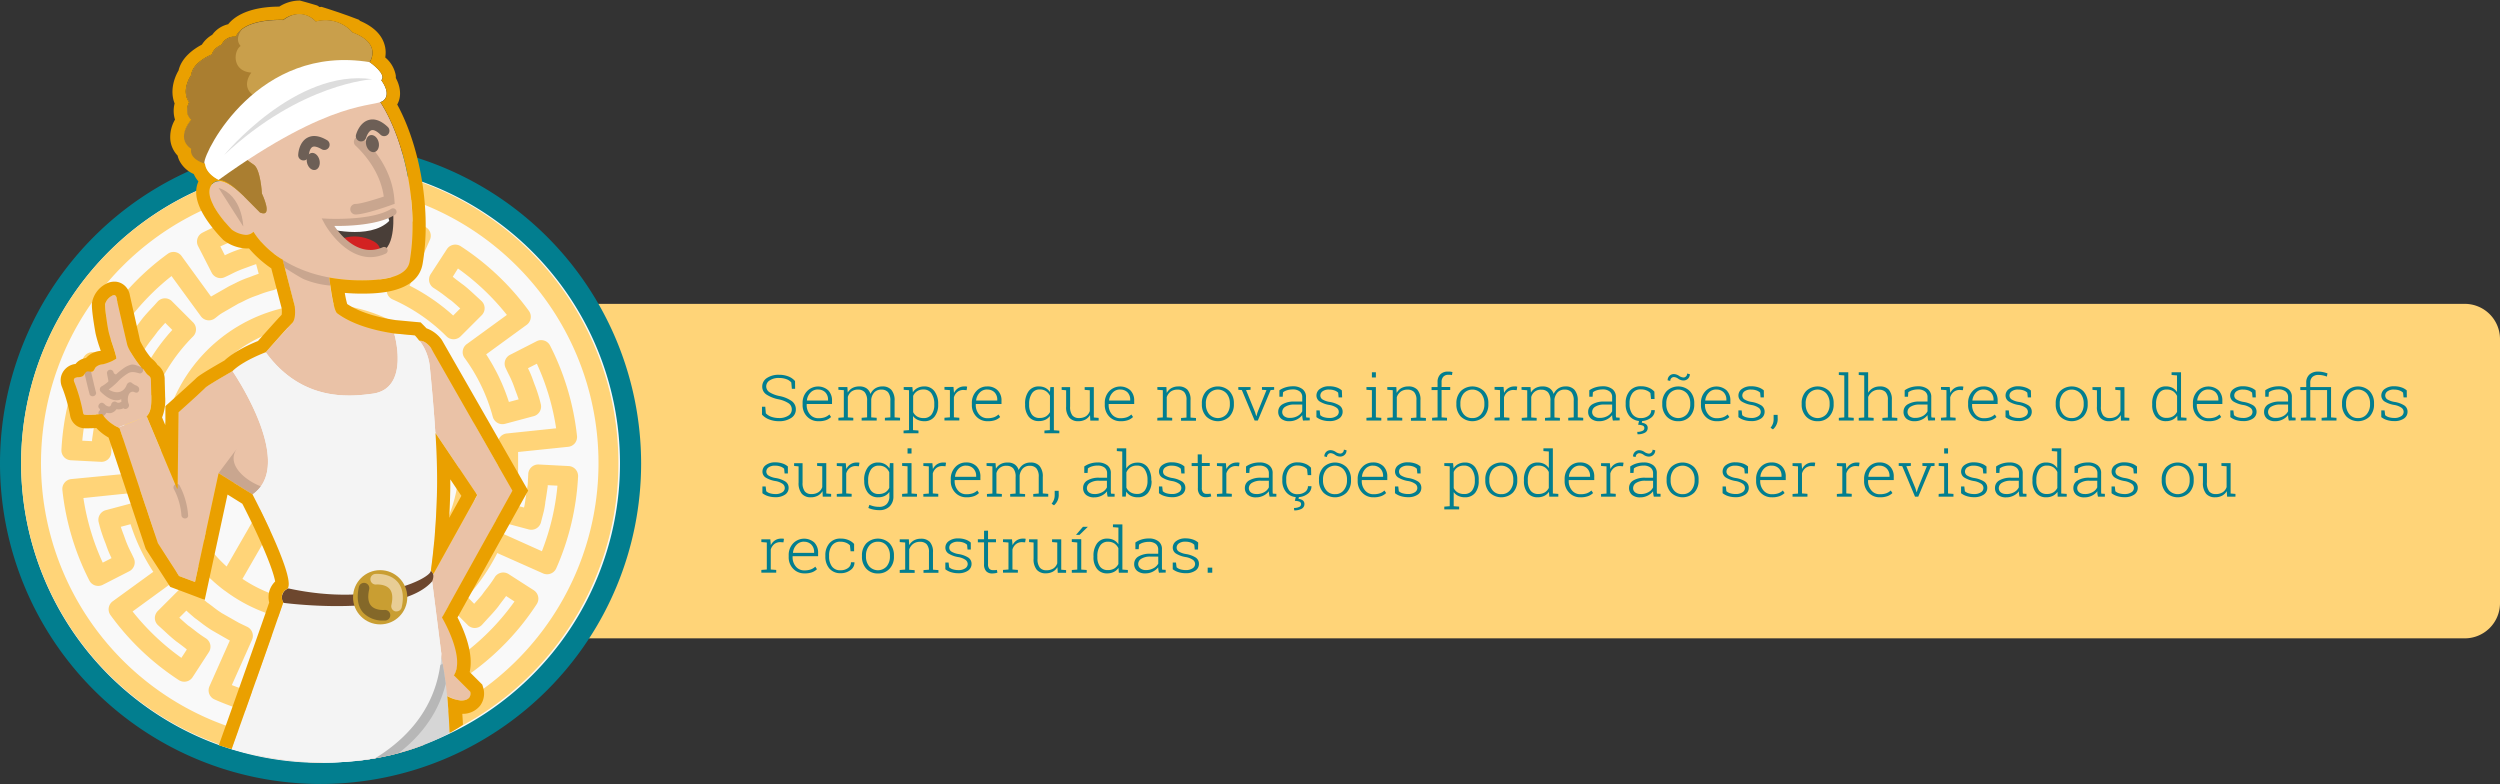 <svg id="Camada_1" data-name="Camada 1" xmlns="http://www.w3.org/2000/svg" xmlns:xlink="http://www.w3.org/1999/xlink" viewBox="0 0 709.69 222.55"><rect x="0" y="0" width="709.69" height="222.55" fill="#333333" stroke="none"/><defs><style>.cls-1{fill:none;}.cls-2{clip-path:url(#clip-path);}.cls-3{fill:#6d472e;}.cls-4{fill:#eac2a7;}.cls-5{fill:#eaa000;}.cls-6{fill:#ffd478;}.cls-7{fill:#027e8f;}.cls-8{fill:#f9f9f9;}.cls-9{clip-path:url(#clip-path-2);}.cls-10{fill:#c9a68f;}.cls-11{fill:#d6aa8b;}.cls-12{fill:#d6d6d6;}.cls-13{fill:#c99f4b;}.cls-14{fill:#6d5f56;}.cls-15{fill:#493e38;}.cls-16{clip-path:url(#clip-path-3);}.cls-17{fill:#fcfcfc;}.cls-18{fill:#d32222;}.cls-19{fill:#f4f4f4;}.cls-20{clip-path:url(#clip-path-4);}.cls-21{fill:#b7b7b7;}.cls-22{fill:#c99e32;}.cls-23{clip-path:url(#clip-path-5);}.cls-24{fill:#aa7e30;}.cls-25{fill:#fff;}.cls-26{fill:#ddd;}.cls-27{fill:#846829;}.cls-28{fill:#e8cd95;}</style><clipPath id="clip-path"><path class="cls-1" d="M131.37-67.23s-28.07,21.32-75.08,3.8-47-152.1-47-152.1,43.25-64.27,52.92-62.55,66.06,12.65,66.06,33.38,25.1,113.81,25.1,113.81S163.89-90.08,158.62-87"/></clipPath><clipPath id="clip-path-2"><path class="cls-1" d="M131.37,205.76s-28.07,21.32-75.08,3.8-47-152.1-47-152.1S52.52-6.81,62.19-5.09s66.06,12.65,66.06,33.38,25.1,113.8,25.1,113.8,10.54,40.82,5.27,43.92"/></clipPath><clipPath id="clip-path-3"><path class="cls-1" d="M93.06,63.08c-.22-.23,13.34.85,18.52-3,0,0,1,10.32-3.6,11.45S97.73,70.83,93.06,63.08Z"/></clipPath><clipPath id="clip-path-4"><path class="cls-1" d="M100.74,215.78c3.15,6.25,25.3,7.56,27.13,8.14,0,0,.58-25.08-3-39.17S100.74,215.78,100.74,215.78Z"/></clipPath><clipPath id="clip-path-5"><path class="cls-1" d="M73.81,60.33c3.91,1.62.54-5.38.54-5.38s-.37-7-2.36-8.22a28.53,28.53,0,0,1-4.33-3.54l10-6.84,27.27-18.7s3.77-5.25-4.84-8.48a10.26,10.26,0,0,0-10.44-3.1s-3.77-4.51-9.22-.37c0,0-11-.64-13.47,4.75a4.1,4.1,0,0,0-4,2.28s-2.28.88-2.72,2.73c0,0-5.56,2.19-5.89,5.89,0,0-3,4.24-.61,7.68,0,0-1.6,3,.47,5.08,0,0-4.64,5.08,0,8.25,0,0-1.14,3.3,5.66,4.64l2,4.17s1.94-.88,7.54,4.72Z"/></clipPath></defs><title>1-info2</title><g class="cls-2"><path class="cls-3" d="M120.66,54.68a6.82,6.82,0,0,0-.12,4.61c.88,2.29,11.57,10.51,19.27,11,8.15.53,12.66-4.17,13-5.28s-5.25-4.74-5.25-4.74Z"/><path class="cls-3" d="M41.16,58.69S35.33,74.24,37.38,76.3s15,4.5,23.89.77-9.75-23.23-9.75-23.23Z"/><path class="cls-4" d="M93.81-62.17,74.35-13.38S71.84-4.14,68.86-1.16a131.35,131.35,0,0,1-7.37,21.3C56.44,31.45,54.22,47,54.22,47s4.59,11.66,4,16.91c0,0,4.39,6.06,2.62,9.54s-8.68,1.42-8.68,1.42-11.56,1.51-13.28-1.37,2.17-10.6,2.17-10.6-.55-6.16,1.47-7.57A25.2,25.2,0,0,0,47,50.49s-.76-2,1.36-4.75,5.25-20.21,5.25-22.5S50.79,3.85,60.21-2.88c0,0,2.29-46.45,8.75-52.91s24.85-10.3,24.85-10.3Z"/><path class="cls-4" d="M100.74-69.39S117-7.86,118.24-5s-5.15,8.31,6,47.29c0,0-.71,5.15-1.72,7s-3.33,6.46-.4,8.08S134.5,67,138.54,67.71s11.61-2.83,11.61-2.83,4-1.51,2.78-2.78c0,0-3.68-.15-4.9-1.36s-14.94-12-14.94-12-4.24-5.45-4.24-5.82-3-48.3-3-48.3,1.11-3,0-9.19-.58-45-.58-45Z"/><path class="cls-3" d="M38.14,70.55s11.56-5,23.13-1.16a5.07,5.07,0,0,0-.86-2.83c-1-1.51-15.45-3.83-21.61,1.24C38.8,67.8,37.48,69.69,38.14,70.55Z"/><path class="cls-3" d="M135.92,66.7s.45-10.18,11.6-6.42l.3.25a3.63,3.63,0,0,0-1.11-2.35,12.53,12.53,0,0,0-3.65-1.54S132.85,54.13,133,65C133,65,134.59,67.21,135.92,66.7Z"/><path class="cls-5" d="M85-269a6.5,6.5,0,0,1,4.64,2.12,11.2,11.2,0,0,1,2.81-.37,10.25,10.25,0,0,1,7.63,3.47c8.37,3.14,5.05,8.19,4.85,8.47H105s4.92,3.44,3.24,5.12c0,0,3,3.76.6,5.78a2.52,2.52,0,0,1-.87.44c6.88,10.73,11,29.67,8.28,45.28-.54,3.09-4.07,5.32-13.59,5.32h0a50.45,50.45,0,0,1-9.21-.82c.09.73.19,1.52.3,2.31h0c.48,3.4,1.17,7.26,1.93,7.83,4.86,3.65,12.1,5.16,16.17,5.75l5.89.55a14,14,0,0,1,1.31,1.49h.07c1.77,0,3.17,1.94,3.17,1.94l23.23,40.67-20,36s6.73,11.31,3.36,16.43l4.65,4.64s.74,2.49-2.63,2.49a10.1,10.1,0,0,1-3.9-1.27,255.26,255.26,0,0,1,.93,26.36,25.23,25.23,0,0,0-2.71-.41l0,1.72h0c-.07,12,0,29.22.68,33.16,1.11,6.16,0,9.19,0,9.19s3,47.93,3,48.3,4.24,5.82,4.24,5.82,5.61,4.42,10,7.92h0a12.53,12.53,0,0,1,3.65,1.54,3.64,3.64,0,0,1,1.11,2.3c.29.19.77.52,1.32.92a14.11,14.11,0,0,0,3.79.7c.6.6,0,1.26-.78,1.78.43.46.7.87.62,1.14-.28,1-4.34,5.32-11.69,5.32-.41,0-.83,0-1.27,0-7.7-.5-18.39-8.72-19.27-11a6.82,6.82,0,0,1,.12-4.61,12.84,12.84,0,0,1,1.82-5.45c1-1.82,1.72-7,1.72-7-11.11-39-4.74-44.47-6-47.29-.81-1.91-8.47-30.43-13.38-48.86a13.31,13.31,0,0,1-2.53-1.5A80.13,80.13,0,0,1,89-50.11l-1.41,3.54L74.35-13.38S71.84-4.14,68.86-1.16a131.35,131.35,0,0,1-7.37,21.3C56.44,31.45,54.22,47,54.22,47s3.62,9.18,4,14.92c4.26,5.83,8.08,13,3,15.14a29.17,29.17,0,0,1-11,1.94c-6.11,0-11.59-1.44-12.87-2.71-2.05-2,3.78-17.61,3.78-17.61.18-1.41.57-2.78,1.4-3.35A25.2,25.2,0,0,0,47,50.49s-.76-2,1.36-4.75,5.25-20.21,5.25-22.5S50.79,3.85,60.21-2.88c0,0,1.08-21.86,3.84-37.68h0c.3-1.79.63-3.51,1-5.1-2.89.24-4.63.27-4.63.27s15.13-42.23,20-56.59a2.65,2.65,0,0,1,1.3-3.9l.16-.54c1.21-4.44-10.2-26.24-10.2-26.24l-9.63-6-6.69,30.9-4.54-1.72-6-9.31L33.9-151.56l-.33-.1a10.41,10.41,0,0,1-4.53-3.8,38.07,38.07,0,0,1-4.27.25h-.48a.78.78,0,0,1-.43-.09.81.81,0,0,1-.25-.53,46.64,46.64,0,0,0-2.45-8.6,1.44,1.44,0,0,1-.14-.76c.1-.46.64-.67,1.11-.72a2.76,2.76,0,0,0,1.38-.27c.52-.36.68-1.16,1.28-1.36a1,1,0,0,1,.3,0c.28,0,.57.08.84.08a.83.83,0,0,0,.35-.06c.48-.2.6-.82.93-1.23a3.22,3.22,0,0,1,2.05-.81,14.59,14.59,0,0,0,3.61-1.45.35.35,0,0,0,.21-.18.5.5,0,0,0,0-.21c-.56-2.58-1.73-5.17-2.28-7.75a58.26,58.26,0,0,1-.94-7.4,3.92,3.92,0,0,1,2.05-2.49,1.09,1.09,0,0,1,.52-.16.53.53,0,0,1,.24.06,1,1,0,0,1,.45.79c.63,2.89,2.32,10.2,3,13.08.39,1.84,3.72,6.43,4.43,7s.81,1.23,1.62,1.84a1.76,1.76,0,0,1,.56.56,1.9,1.9,0,0,1,.15.82l.12,4.88c0,1.9,0,4-1.33,5.37h0l8.73,20.79-.17-.58.23.46.26-21.8s6.79-6.1,7.67-7c.56-.57,4.74-3,7.62-4.67h0c3-3,9.48-5.4,9.48-5.4s6.16-7,7.47-8.28.71-4.94.71-4.94l-3.38-13a25.5,25.5,0,0,1-8.3-7.91,3,3,0,0,1-2.2.88,7.73,7.73,0,0,1-3.93-1.49s-8.55-8.55-5.86-12.59a2.54,2.54,0,0,1,2.22-1.22c1.76,0,3.86,1.45,5.34,2.7-3-2.65-4.66-3-5.31-3H62l0,0,0,0-.06,0,0-.07c-.64-.31-3.5-1.88-3.75-4.55-4.83-1.51-3.9-4.2-3.9-4.2-4.64-3.16,0-8.25,0-8.25-2.07-2.07-.47-5.08-.47-5.08-2.42-3.43.61-7.67.61-7.67.33-3.71,5.89-5.9,5.89-5.9.44-1.85,2.72-2.72,2.72-2.72a4,4,0,0,1,3.73-2.3h.31c2-4.35,9.57-4.77,12.39-4.77.67,0,1.08,0,1.08,0A7.54,7.54,0,0,1,85-269m38,159.09,12.47-22.48L123.58-150c.31,5.06.51,10.26.45,15.15a196.21,196.21,0,0,1-1.75,23.9,1.65,1.65,0,0,1,.68,1M147.52,60.28h0M85-272.83h0a10.81,10.81,0,0,0-5.72,1.72c-4.14,0-11,.72-14.51,5a7.68,7.68,0,0,0-4.52,3,8.45,8.45,0,0,0-2.94,2.8c-2.12,1.1-5.73,3.51-6.62,7.33-1.31,2.22-2.49,5.87-1.12,9.37a8.37,8.37,0,0,0,.11,4.59,9.71,9.71,0,0,0-1.32,5.82,7.59,7.59,0,0,0,2.06,4.39,6.58,6.58,0,0,0,.56,1.63,8.3,8.3,0,0,0,4,3.64,9.12,9.12,0,0,0,1.33,2.11c-1.37,2.95-.54,6.68,2.48,11.1a39.79,39.79,0,0,0,4.39,5.32l.18.19.21.16a11.39,11.39,0,0,0,6.22,2.25,8.49,8.49,0,0,0,.88,0,32,32,0,0,0,6.32,5.65l2.95,11.36a8,8,0,0,1,0,1.82c-1.46,1.53-5.19,5.72-6.72,7.44-2,.81-6.63,2.86-9.53,5.54-7,4-7.59,4.62-8,5-.58.58-4.92,4.49-7.51,6.82l-1.25,1.11V-156l0,3.79-.94-2.24a13.36,13.36,0,0,0,.87-5.85l-.13-4.87a5.31,5.31,0,0,0-.58-2.49,5.14,5.14,0,0,0-1.52-1.74l0-.08A7.26,7.26,0,0,0,43-171.24a24.61,24.61,0,0,1-3.21-4.93c-.31-1.47-.9-4.05-1.47-6.54s-1.15-5.07-1.46-6.48a4.6,4.6,0,0,0-2.56-3.44,4.33,4.33,0,0,0-1.84-.41,4.76,4.76,0,0,0-2.35.63,7.48,7.48,0,0,0-4,5.39c-.22,2,1,8.55,1,8.61a39,39,0,0,0,1.25,4.29c.08.26.17.51.25.77l-.09,0-.24,0a6.38,6.38,0,0,0-3.88,1.95,4.94,4.94,0,0,0-.76.18,4.75,4.75,0,0,0-2.2,1.51A4.77,4.77,0,0,0,17.31-166a5,5,0,0,0,.32,2.94,42.19,42.19,0,0,1,2.25,7.9,4.4,4.4,0,0,0,1.83,3,4.46,4.46,0,0,0,2.53.77h.53c.86,0,1.72,0,2.58-.08a14.7,14.7,0,0,0,3.47,2.71l10.4,31.16.16.46.26.4,6,9.31.68,1,1.17.44L54-104.25l4.12,1.55.93-4.3,5.54-25.61L68.79-130c.87,1.7,2.82,5.56,4.72,9.74,3.47,7.65,4.37,11,4.6,12.33a6.42,6.42,0,0,0-1.54,2.39,6.26,6.26,0,0,0-.15,3.58C71.19-86.74,57-47.08,56.83-46.67L55-41.5l5.4-.1-.06.33-.11.55v.08c-2.29,13.4-3.4,30.46-3.71,35.87-8.4,7.6-7.19,22-6.78,26.88,0,.44.09,1,.09,1.14-.07,2.51-3.06,17.84-4.49,20.22a9.84,9.84,0,0,0-2.26,5.93,16.53,16.53,0,0,1-2.69,2.83c-1.56,1.09-2.51,2.9-2.92,5.53-.41,1.12-1.6,4.45-2.62,8C32.62,73.4,32.59,76.87,34.7,79c2.63,2.62,9.9,3.82,15.55,3.82a32.79,32.79,0,0,0,12.48-2.23,7.42,7.42,0,0,0,4.45-4.9c1-3.77-.61-8.59-5.24-15.13A72,72,0,0,0,58.12,46.6c.57-3.48,2.76-15.78,6.84-24.91a138.3,138.3,0,0,0,7.37-21c3-3.76,5.08-10.86,5.62-12.81l13.16-33L91.85-47a85.93,85.93,0,0,0,9.89-3.86C112.16-11.81,114.08-5.39,114.6-3.95c0,.28-.11.75-.18,1.15-.77,4.6-2.56,15.32,5.91,45.31a24.45,24.45,0,0,1-1.16,4.88A16.26,16.26,0,0,0,116.88,54a10.44,10.44,0,0,0,.12,6.64c1.18,3.09,6.86,6.91,8.57,8,2.92,1.88,8.63,5.08,14,5.43.5,0,1,0,1.51,0,8.75,0,14.56-5.21,15.35-8.13a3.88,3.88,0,0,0,.13-1.51,4.46,4.46,0,0,0-.95-5.08l-1-1.05-1.48-.06a12.49,12.49,0,0,1-2-.27,6.7,6.7,0,0,0-1.95-2.77,13.32,13.32,0,0,0-4.31-2.07c-3.58-2.86-7.79-6.19-9-7.17-1.22-1.58-2.57-3.37-3.22-4.3-.17-2.78-.77-12.44-2.94-46.73a25.17,25.17,0,0,0-.09-10.27c-.22-1.24-.72-6.59-.63-29.48l2.63.83.11-5.06c0-.48.23-10.43-.5-21.38a6.23,6.23,0,0,0,5.09-2.37,5.8,5.8,0,0,0,.86-5l-.28-.92-.68-.68-2.9-2.9c1.22-5.35-1.66-12-3.45-15.48l19-34.14,1.05-1.87-1.07-1.86-23.23-40.67-.1-.17-.11-.16a9.09,9.09,0,0,0-4.29-3.21l-.65-.69-1-1-1.36-.13-5.8-.54c-3.42-.5-9.52-1.74-13.7-4.56a27.22,27.22,0,0,1-.68-3.14c1.56.12,3.14.19,4.75.19,3.93,0,15.87,0,17.34-8.46,2.51-14.49-.51-32.91-7.21-45.23,1.33-2.31.89-5.14-.4-7.52a5.3,5.3,0,0,0,0-.69,8.55,8.55,0,0,0-3-5.13,8,8,0,0,0-.25-3.8c-.88-2.81-3.2-5-6.89-6.59a14,14,0,0,0-9.83-4.05,14.29,14.29,0,0,0-1.72.1A10,10,0,0,0,85-272.83ZM127.52-126c.16-2.75.27-5.73.31-8.85,0-.67,0-1.36,0-2.06l3.14,4.67L127.52-126Z"/></g><path class="cls-6" d="M131.74,86.26H699.69a10,10,0,0,1,10,10v74.95a10,10,0,0,1-10,10H131.74a0,0,0,0,1,0,0V86.26A0,0,0,0,1,131.74,86.26Z"/><path class="cls-7" d="M225.72,110.38h-.93l-.16-1.81a3.28,3.28,0,0,0-1.39-.93,5.69,5.69,0,0,0-2.07-.34,4.53,4.53,0,0,0-2.66.68,2,2,0,0,0-1,1.71,2,2,0,0,0,.86,1.61,8.43,8.43,0,0,0,3,1.14,9,9,0,0,1,3.39,1.42,2.84,2.84,0,0,1,1.16,2.37,2.78,2.78,0,0,1-1.35,2.43,6,6,0,0,1-3.44.91,7.51,7.51,0,0,1-2.75-.49,5.24,5.24,0,0,1-2.07-1.38v-2.24h.93l.16,1.87a4,4,0,0,0,1.6,1,6.65,6.65,0,0,0,2.13.34,4.66,4.66,0,0,0,2.64-.67,2,2,0,0,0,1-1.77,2.1,2.1,0,0,0-.84-1.71,8.09,8.09,0,0,0-2.94-1.17,9.69,9.69,0,0,1-3.44-1.37,2.66,2.66,0,0,1-1.17-2.28,2.83,2.83,0,0,1,1.33-2.39,5.94,5.94,0,0,1,3.43-.92,7.13,7.13,0,0,1,2.69.48,4.65,4.65,0,0,1,1.86,1.31Z"/><path class="cls-7" d="M232.32,119.57a4.28,4.28,0,0,1-3.21-1.32,4.59,4.59,0,0,1-1.27-3.34v-.49a4.73,4.73,0,0,1,1.27-3.38,4.35,4.35,0,0,1,6-.24,4.07,4.07,0,0,1,1.08,3v.89H229v.26a4,4,0,0,0,.93,2.68,3,3,0,0,0,2.42,1.09,5.33,5.33,0,0,0,1.8-.27,3.83,3.83,0,0,0,1.29-.79l.48.72a4.11,4.11,0,0,1-1.46.9A6,6,0,0,1,232.32,119.57Zm-.15-9a2.79,2.79,0,0,0-2.11.9,3.6,3.6,0,0,0-1,2.23v0h6v-.27a2.88,2.88,0,0,0-.79-2.07A2.76,2.76,0,0,0,232.17,110.59Z"/><path class="cls-7" d="M238,110.65v-.78h2.55l.1,1.58a3.5,3.5,0,0,1,1.32-1.3,4.07,4.07,0,0,1,2-.45,3.38,3.38,0,0,1,2,.53,2.89,2.89,0,0,1,1.13,1.62,3.75,3.75,0,0,1,1.33-1.58,3.69,3.69,0,0,1,2.09-.57,3.21,3.21,0,0,1,2.54,1,4.59,4.59,0,0,1,.89,3.13v4.65l1.55.12v.77H251.2v-.77l1.55-.12v-4.67a3.71,3.71,0,0,0-.67-2.49,2.43,2.43,0,0,0-1.87-.72,2.62,2.62,0,0,0-2,.78,3.58,3.58,0,0,0-.89,2v.13a.71.71,0,0,1,0,.16v4.81l1.55.12v.77H244.6v-.77l1.55-.12v-4.67a3.65,3.65,0,0,0-.68-2.47,2.4,2.4,0,0,0-1.86-.74,3,3,0,0,0-1.93.57,3,3,0,0,0-1,1.52v5.79l1.55.12v.77H238v-.77l1.54-.12v-7.72Z"/><path class="cls-7" d="M256.54,110.65v-.78H259l.14,1.48a3.53,3.53,0,0,1,1.33-1.22,4,4,0,0,1,1.91-.43,3.42,3.42,0,0,1,2.89,1.36,5.84,5.84,0,0,1,1.05,3.65v.18a5.2,5.2,0,0,1-1.05,3.41,3.52,3.52,0,0,1-2.87,1.27,4.33,4.33,0,0,1-1.9-.39,3.32,3.32,0,0,1-1.32-1.08v4l1.55.12V123h-4.23v-.78l1.55-.12V110.77Zm8.68,4.06a5.15,5.15,0,0,0-.78-3,2.59,2.59,0,0,0-2.28-1.14,3.12,3.12,0,0,0-1.86.51,3.07,3.07,0,0,0-1.08,1.31V117a3,3,0,0,0,1.12,1.23,3.48,3.48,0,0,0,1.84.45,2.64,2.64,0,0,0,2.26-1,4.46,4.46,0,0,0,.78-2.75Z"/><path class="cls-7" d="M270.67,109.87l.14,1.58v.12a3.43,3.43,0,0,1,1.19-1.38,3.18,3.18,0,0,1,1.79-.49,3,3,0,0,1,.42,0l.34.06-.15,1-.85-.06a2.73,2.73,0,0,0-1.76.56,3,3,0,0,0-1,1.54v5.67l1.54.12v.77h-4.22v-.77l1.55-.12v-7.72l-1.55-.12v-.78h2.54Z"/><path class="cls-7" d="M280.36,119.57a4.24,4.24,0,0,1-3.2-1.32,4.59,4.59,0,0,1-1.27-3.34v-.49a4.77,4.77,0,0,1,1.26-3.38,4.05,4.05,0,0,1,3.06-1.34,4,4,0,0,1,3,1.1,4,4,0,0,1,1.09,3v.89H277v.26a4,4,0,0,0,.93,2.68,3,3,0,0,0,2.42,1.09,5.35,5.35,0,0,0,1.81-.27,3.69,3.69,0,0,0,1.28-.79l.48.72a4,4,0,0,1-1.46.9A6,6,0,0,1,280.36,119.57Zm-.15-9a2.81,2.81,0,0,0-2.11.9,3.65,3.65,0,0,0-1,2.23l0,0h6v-.27a2.92,2.92,0,0,0-.79-2.07A2.8,2.8,0,0,0,280.21,110.59Z"/><path class="cls-7" d="M291,114.71a5.9,5.9,0,0,1,1-3.65,3.44,3.44,0,0,1,2.9-1.36,4,4,0,0,1,1.85.4,3.58,3.58,0,0,1,1.3,1.18l.12-1.41h1v12.27l1.55.12V123h-4.23v-.78l1.54-.12v-4a3.38,3.38,0,0,1-1.3,1.07,4.41,4.41,0,0,1-1.84.37,3.53,3.53,0,0,1-2.88-1.28,5.23,5.23,0,0,1-1-3.4Zm1.15.18a4.61,4.61,0,0,0,.75,2.76,2.59,2.59,0,0,0,2.24,1,3.42,3.42,0,0,0,1.79-.44,3.09,3.09,0,0,0,1.13-1.22v-4.64a3.52,3.52,0,0,0-1.1-1.29,3.06,3.06,0,0,0-1.8-.5,2.52,2.52,0,0,0-2.25,1.15,5.24,5.24,0,0,0-.76,3Z"/><path class="cls-7" d="M309.43,117.82a3.5,3.5,0,0,1-1.33,1.29,4.14,4.14,0,0,1-2,.46,3.22,3.22,0,0,1-2.53-1,4.6,4.6,0,0,1-.92-3.17v-4.61l-1.27-.12v-.78h2.4v5.53a3.87,3.87,0,0,0,.64,2.5,2.26,2.26,0,0,0,1.82.75,3.56,3.56,0,0,0,2.05-.52,2.85,2.85,0,0,0,1.08-1.46v-5.9l-1.46-.12v-.78h2.6v8.62l1.37.12v.77h-2.37Z"/><path class="cls-7" d="M318.1,119.57a4.28,4.28,0,0,1-3.21-1.32,4.63,4.63,0,0,1-1.27-3.34v-.49a4.73,4.73,0,0,1,1.27-3.38,4.35,4.35,0,0,1,6-.24,4.07,4.07,0,0,1,1.08,3v.89h-7.25v.26a4,4,0,0,0,.93,2.68,3,3,0,0,0,2.42,1.09,5.39,5.39,0,0,0,1.81-.27,3.79,3.79,0,0,0,1.28-.79l.48.72a4,4,0,0,1-1.46.9A6,6,0,0,1,318.1,119.57Zm-.15-9a2.81,2.81,0,0,0-2.11.9,3.65,3.65,0,0,0-1,2.23l0,0h6v-.27a2.91,2.91,0,0,0-.78-2.07A2.8,2.8,0,0,0,318,110.59Z"/><path class="cls-7" d="M328.55,118.61l1.55-.12v-7.72l-1.55-.12v-.78h2.56l.1,1.66a3.62,3.62,0,0,1,1.33-1.36,4.07,4.07,0,0,1,2-.47,3.31,3.31,0,0,1,2.55.94,4.24,4.24,0,0,1,.87,3v4.9l1.55.12v.77h-4.24v-.77l1.55-.12V113.6a3.25,3.25,0,0,0-.66-2.31,2.49,2.49,0,0,0-1.87-.68,3.19,3.19,0,0,0-2,.58,3.24,3.24,0,0,0-1.08,1.56v5.74l1.55.12v.77h-4.24Z"/><path class="cls-7" d="M341.18,114.49a4.89,4.89,0,0,1,1.25-3.45,4.72,4.72,0,0,1,6.59,0,4.89,4.89,0,0,1,1.25,3.45v.29a4.93,4.93,0,0,1-1.24,3.45,4.73,4.73,0,0,1-6.6,0,4.89,4.89,0,0,1-1.25-3.45Zm1.14.29a4.24,4.24,0,0,0,.91,2.77,3.33,3.33,0,0,0,5,0,4.29,4.29,0,0,0,.9-2.77v-.29a4.23,4.23,0,0,0-.91-2.76,3.3,3.3,0,0,0-5,0,4.23,4.23,0,0,0-.91,2.76Z"/><path class="cls-7" d="M355,110.65l-1.28.09,2.56,6.26.33,1.12h.06L357,117l2.52-6.26-1.28-.09v-.78h3.46v.78l-1,.08-3.63,8.65h-.91l-3.63-8.65-1-.08v-.78H355Z"/><path class="cls-7" d="M369.89,119.38a7.38,7.38,0,0,1-.16-.83,4.28,4.28,0,0,1-.05-.72,4.36,4.36,0,0,1-1.52,1.24,4.56,4.56,0,0,1-2.14.5,3.44,3.44,0,0,1-2.33-.72,2.48,2.48,0,0,1-.83-2,2.38,2.38,0,0,1,1.23-2.09,6.2,6.2,0,0,1,3.32-.77h2.27v-1.26a2,2,0,0,0-.71-1.6,3.07,3.07,0,0,0-2-.58,5.44,5.44,0,0,0-1.56.22,3.72,3.72,0,0,0-1.18.58l-.1,1.28h-.94v-1.83a6.18,6.18,0,0,1,1.71-.83,6.9,6.9,0,0,1,2.11-.31,4.3,4.3,0,0,1,2.73.8,2.71,2.71,0,0,1,1,2.29v4.68c0,.19,0,.38,0,.55a4.52,4.52,0,0,0,.06.53l1,.06v.77Zm-3.74-.75a4.38,4.38,0,0,0,2.17-.52,3.24,3.24,0,0,0,1.36-1.36v-1.91h-2.29a4.58,4.58,0,0,0-2.47.59,1.75,1.75,0,0,0-.93,1.5,1.52,1.52,0,0,0,.58,1.24A2.44,2.44,0,0,0,366.15,118.63Z"/><path class="cls-7" d="M381,112.81H380l-.13-1.35a3,3,0,0,0-1.08-.64,4.53,4.53,0,0,0-1.49-.23,3,3,0,0,0-1.87.5,1.47,1.47,0,0,0-.62,1.16,1.33,1.33,0,0,0,.54,1.09,5.4,5.4,0,0,0,2.14.76,7.4,7.4,0,0,1,2.74,1,2.08,2.08,0,0,1,.91,1.78,2.26,2.26,0,0,1-1,1.92,4.66,4.66,0,0,1-2.75.74,6.72,6.72,0,0,1-2.07-.3,5,5,0,0,1-1.62-.83v-1.91h.92l.16,1.35a2.8,2.8,0,0,0,1.16.61,5.34,5.34,0,0,0,1.45.19,3.35,3.35,0,0,0,1.95-.5,1.42,1.42,0,0,0,.12-2.38,5,5,0,0,0-2.14-.82,7.57,7.57,0,0,1-2.72-1,2,2,0,0,1-.89-1.71,2.22,2.22,0,0,1,1-1.84,4.25,4.25,0,0,1,2.63-.75,6.14,6.14,0,0,1,2.06.32,4.2,4.2,0,0,1,1.52.86Z"/><path class="cls-7" d="M387.9,118.61l1.55-.12v-7.72l-1.55-.12v-.78h2.68v8.62l1.54.12v.77H387.9Zm2.68-11.46h-1.13v-1.48h1.13Z"/><path class="cls-7" d="M393.82,118.61l1.55-.12v-7.72l-1.55-.12v-.78h2.56l.1,1.66a3.62,3.62,0,0,1,1.33-1.36,4.07,4.07,0,0,1,2-.47,3.31,3.31,0,0,1,2.55.94,4.24,4.24,0,0,1,.87,3v4.9l1.55.12v.77h-4.24v-.77l1.55-.12V113.6a3.25,3.25,0,0,0-.66-2.31,2.49,2.49,0,0,0-1.87-.68,3.14,3.14,0,0,0-1.95.58,3.19,3.19,0,0,0-1.09,1.56v5.74l1.55.12v.77h-4.24Z"/><path class="cls-7" d="M406.39,110.73v-.86h1.7v-1.39a3,3,0,0,1,.78-2.21,2.91,2.91,0,0,1,2.17-.78,4.64,4.64,0,0,1,.63,0l.65.12-.14.87-.47-.08a4.39,4.39,0,0,0-.56,0,1.82,1.82,0,0,0-1.42.54,2.17,2.17,0,0,0-.5,1.53v1.39h2.45v.86h-2.45v7.76l1.54.12v.77h-4.23v-.77l1.55-.12v-7.76Z"/><path class="cls-7" d="M413.43,114.49a4.93,4.93,0,0,1,1.24-3.45,4.73,4.73,0,0,1,6.6,0,4.89,4.89,0,0,1,1.24,3.45v.29a4.92,4.92,0,0,1-1.23,3.45,4.75,4.75,0,0,1-6.61,0,4.93,4.93,0,0,1-1.24-3.45Zm1.14.29a4.29,4.29,0,0,0,.9,2.77,3,3,0,0,0,2.52,1.13,3,3,0,0,0,2.48-1.13,4.24,4.24,0,0,0,.91-2.77v-.29a4.28,4.28,0,0,0-.91-2.76,3.31,3.31,0,0,0-5,0,4.28,4.28,0,0,0-.9,2.76Z"/><path class="cls-7" d="M426.82,109.87l.15,1.58v.12a3.35,3.35,0,0,1,1.19-1.38,3.18,3.18,0,0,1,1.79-.49,3,3,0,0,1,.42,0l.34.06-.16,1-.84-.06a2.71,2.71,0,0,0-1.76.56,3,3,0,0,0-1,1.54v5.67l1.54.12v.77h-4.22v-.77l1.55-.12v-7.72l-1.55-.12v-.78h2.53Z"/><path class="cls-7" d="M431.93,110.65v-.78h2.55l.11,1.58a3.5,3.5,0,0,1,1.32-1.3,4,4,0,0,1,2-.45,3.41,3.41,0,0,1,2,.53,2.93,2.93,0,0,1,1.13,1.62,3.8,3.8,0,0,1,1.32-1.58,3.69,3.69,0,0,1,2.09-.57,3.19,3.19,0,0,1,2.54,1,4.59,4.59,0,0,1,.9,3.13v4.65l1.55.12v.77h-4.25v-.77l1.55-.12v-4.67a3.66,3.66,0,0,0-.67-2.49,2.43,2.43,0,0,0-1.86-.72,2.65,2.65,0,0,0-2.05.78,3.65,3.65,0,0,0-.89,2,.57.57,0,0,0,0,.13v5l1.55.12v.77h-4.23v-.77l1.54-.12v-4.67a3.59,3.59,0,0,0-.68-2.47,2.4,2.4,0,0,0-1.86-.74,2.76,2.76,0,0,0-2.91,2.09v5.79l1.54.12v.77h-4.23v-.77l1.55-.12v-7.72Z"/><path class="cls-7" d="M457.86,119.38a7.38,7.38,0,0,1-.16-.83,5.68,5.68,0,0,1-.05-.72,4.27,4.27,0,0,1-1.52,1.24,4.52,4.52,0,0,1-2.13.5,3.45,3.45,0,0,1-2.34-.72,2.47,2.47,0,0,1-.82-2,2.39,2.39,0,0,1,1.22-2.09,6.23,6.23,0,0,1,3.32-.77h2.27v-1.26a1.94,1.94,0,0,0-.71-1.6,3.06,3.06,0,0,0-2-.58,5.57,5.57,0,0,0-1.57.22,3.72,3.72,0,0,0-1.18.58l-.09,1.28h-.94v-1.83a6,6,0,0,1,1.7-.83,7,7,0,0,1,2.11-.31,4.31,4.31,0,0,1,2.74.8,2.71,2.71,0,0,1,1,2.29v4.68c0,.19,0,.38,0,.55a4.51,4.51,0,0,0,.07.53l1,.06v.77Zm-3.74-.75a4.36,4.36,0,0,0,2.17-.52,3.24,3.24,0,0,0,1.36-1.36v-1.91h-2.29a4.58,4.58,0,0,0-2.47.59,1.74,1.74,0,0,0-.92,1.5,1.54,1.54,0,0,0,.57,1.24A2.44,2.44,0,0,0,454.12,118.63Z"/><path class="cls-7" d="M465.88,118.68a3.39,3.39,0,0,0,2-.6,1.9,1.9,0,0,0,.87-1.66h1l0,0a2.54,2.54,0,0,1-1.13,2.21,4.48,4.48,0,0,1-2.75.89,4.08,4.08,0,0,1-3.24-1.33,5.09,5.09,0,0,1-1.14-3.43v-.37a5.07,5.07,0,0,1,1.14-3.41,4,4,0,0,1,3.23-1.33,5.45,5.45,0,0,1,2.17.41,4.23,4.23,0,0,1,1.61,1.12l.05,2.08h-1l-.18-1.69a3.15,3.15,0,0,0-1.14-.75,3.92,3.92,0,0,0-1.54-.28,2.8,2.8,0,0,0-2.44,1.1,4.55,4.55,0,0,0-.8,2.75v.37a4.66,4.66,0,0,0,.79,2.78A2.83,2.83,0,0,0,465.88,118.68Zm.29.78-.1.56a2.49,2.49,0,0,1,1.21.43,1.25,1.25,0,0,1,.46,1.08,1.46,1.46,0,0,1-.75,1.28,4.07,4.07,0,0,1-2.14.47l-.07-.68a3.41,3.41,0,0,0,1.43-.27.85.85,0,0,0,.58-.79.73.73,0,0,0-.39-.7,3.9,3.9,0,0,0-1.37-.26l.26-1.12Z"/><path class="cls-7" d="M471.88,114.49a4.89,4.89,0,0,1,1.24-3.45,4.73,4.73,0,0,1,6.6,0,4.89,4.89,0,0,1,1.24,3.45v.29a4.89,4.89,0,0,1-1.24,3.45,4.27,4.27,0,0,1-3.29,1.34,4.31,4.31,0,0,1-3.31-1.34,4.89,4.89,0,0,1-1.24-3.45Zm1.14.29a4.29,4.29,0,0,0,.9,2.77,3.33,3.33,0,0,0,5,0,4.29,4.29,0,0,0,.9-2.77v-.29a4.28,4.28,0,0,0-.9-2.76,3.31,3.31,0,0,0-5,0,4.28,4.28,0,0,0-.9,2.76Zm6.68-8.56a1.71,1.71,0,0,1-.52,1.28,1.79,1.79,0,0,1-1.3.51,2.63,2.63,0,0,1-1.44-.48,2.32,2.32,0,0,0-1.24-.49,1,1,0,0,0-.75.31,1.07,1.07,0,0,0-.3.78l-.75-.16a1.75,1.75,0,0,1,.51-1.27,1.73,1.73,0,0,1,1.29-.51,2.76,2.76,0,0,1,1.4.48,2.59,2.59,0,0,0,1.28.49,1,1,0,0,0,.75-.32,1.09,1.09,0,0,0,.31-.8Z"/><path class="cls-7" d="M487.34,119.57a4.28,4.28,0,0,1-3.21-1.32,4.59,4.59,0,0,1-1.27-3.34v-.49a4.73,4.73,0,0,1,1.27-3.38,4.35,4.35,0,0,1,6-.24,4.07,4.07,0,0,1,1.08,3v.89H484v.26a4,4,0,0,0,.93,2.68,3,3,0,0,0,2.42,1.09,5.33,5.33,0,0,0,1.8-.27,3.69,3.69,0,0,0,1.28-.79l.49.72a4.11,4.11,0,0,1-1.46.9A6,6,0,0,1,487.34,119.57Zm-.15-9a2.79,2.79,0,0,0-2.11.9,3.66,3.66,0,0,0-1,2.23l0,0h6v-.27a2.88,2.88,0,0,0-.79-2.07A2.76,2.76,0,0,0,487.19,110.59Z"/><path class="cls-7" d="M500.72,112.81h-.93l-.13-1.35a3,3,0,0,0-1.08-.64,4.53,4.53,0,0,0-1.49-.23,3,3,0,0,0-1.87.5,1.47,1.47,0,0,0-.62,1.16,1.33,1.33,0,0,0,.54,1.09,5.4,5.4,0,0,0,2.14.76,7.4,7.4,0,0,1,2.74,1,2.08,2.08,0,0,1,.91,1.78,2.26,2.26,0,0,1-1,1.92,4.66,4.66,0,0,1-2.75.74,6.72,6.72,0,0,1-2.07-.3,5,5,0,0,1-1.62-.83v-1.91h.92l.16,1.35a2.8,2.8,0,0,0,1.16.61,5.34,5.34,0,0,0,1.45.19,3.35,3.35,0,0,0,1.95-.5,1.42,1.42,0,0,0,.12-2.38,5,5,0,0,0-2.14-.82,7.57,7.57,0,0,1-2.72-1,2,2,0,0,1-.89-1.71,2.22,2.22,0,0,1,1-1.84,4.25,4.25,0,0,1,2.63-.75,6.14,6.14,0,0,1,2.06.32,4.2,4.2,0,0,1,1.52.86Z"/><path class="cls-7" d="M504.65,119a3.68,3.68,0,0,1-.36,1.58,3.74,3.74,0,0,1-1,1.31l-.67-.46a4.24,4.24,0,0,0,.66-1.15,3.62,3.62,0,0,0,.21-1.26v-1.25h1.13Z"/><path class="cls-7" d="M511.45,114.49a4.89,4.89,0,0,1,1.24-3.45,4.73,4.73,0,0,1,6.6,0,4.89,4.89,0,0,1,1.24,3.45v.29a4.89,4.89,0,0,1-1.24,3.45,4.27,4.27,0,0,1-3.29,1.34,4.31,4.31,0,0,1-3.31-1.34,4.89,4.89,0,0,1-1.24-3.45Zm1.14.29a4.29,4.29,0,0,0,.9,2.77,3.33,3.33,0,0,0,5,0,4.29,4.29,0,0,0,.9-2.77v-.29a4.23,4.23,0,0,0-.91-2.76,3.3,3.3,0,0,0-5,0,4.28,4.28,0,0,0-.9,2.76Z"/><path class="cls-7" d="M522,106.45v-.78h2.68v12.82l1.55.12v.77H522v-.77l1.55-.12V106.57Z"/><path class="cls-7" d="M527.65,106.45v-.78h2.67v5.83a3.72,3.72,0,0,1,1.37-1.33,4,4,0,0,1,2-.47,3.25,3.25,0,0,1,2.5.93,4.16,4.16,0,0,1,.86,2.89v5l1.55.12v.77h-4.23v-.77l1.55-.12v-5a3.1,3.1,0,0,0-.66-2.22,2.43,2.43,0,0,0-1.82-.67,3.22,3.22,0,0,0-1.95.57,3.39,3.39,0,0,0-1.16,1.5v5.81l1.55.12v.77h-4.22v-.77l1.55-.12V106.57Z"/><path class="cls-7" d="M547.39,119.38a7.38,7.38,0,0,1-.16-.83,5.68,5.68,0,0,1-.05-.72,4.36,4.36,0,0,1-1.52,1.24,4.52,4.52,0,0,1-2.13.5,3.45,3.45,0,0,1-2.34-.72,2.47,2.47,0,0,1-.82-2,2.37,2.37,0,0,1,1.22-2.09,6.23,6.23,0,0,1,3.32-.77h2.27v-1.26a1.94,1.94,0,0,0-.71-1.6,3.06,3.06,0,0,0-2-.58,5.46,5.46,0,0,0-1.57.22,3.72,3.72,0,0,0-1.18.58l-.09,1.28h-.94v-1.83a6,6,0,0,1,1.7-.83,7,7,0,0,1,2.11-.31,4.33,4.33,0,0,1,2.74.8,2.73,2.73,0,0,1,1,2.29v4.68c0,.19,0,.38,0,.55a3.07,3.07,0,0,0,.07.53l1,.06v.77Zm-3.74-.75a4.36,4.36,0,0,0,2.17-.52,3.24,3.24,0,0,0,1.36-1.36v-1.91h-2.29a4.58,4.58,0,0,0-2.47.59,1.74,1.74,0,0,0-.92,1.5,1.54,1.54,0,0,0,.57,1.24A2.44,2.44,0,0,0,543.65,118.63Z"/><path class="cls-7" d="M553.48,109.87l.15,1.58v.12a3.35,3.35,0,0,1,1.19-1.38,3.18,3.18,0,0,1,1.79-.49,3,3,0,0,1,.42,0l.33.06-.15,1-.84-.06a2.71,2.71,0,0,0-1.76.56,3,3,0,0,0-1,1.54v5.67l1.54.12v.77H551v-.77l1.55-.12v-7.72l-1.55-.12v-.78h2.53Z"/><path class="cls-7" d="M563.18,119.57a4.24,4.24,0,0,1-3.2-1.32,4.59,4.59,0,0,1-1.28-3.34v-.49A4.77,4.77,0,0,1,560,111,4.05,4.05,0,0,1,563,109.7a4,4,0,0,1,3,1.1,4.07,4.07,0,0,1,1.08,3v.89h-7.25v.26a4,4,0,0,0,.93,2.68,3,3,0,0,0,2.42,1.09,5.35,5.35,0,0,0,1.81-.27,3.79,3.79,0,0,0,1.28-.79l.48.72a4,4,0,0,1-1.46.9A6,6,0,0,1,563.18,119.57Zm-.15-9a2.81,2.81,0,0,0-2.11.9,3.65,3.65,0,0,0-1,2.23l0,0h6v-.27a2.92,2.92,0,0,0-.79-2.07A2.8,2.8,0,0,0,563,110.59Z"/><path class="cls-7" d="M576.57,112.81h-.93l-.14-1.35a2.91,2.91,0,0,0-1.07-.64,4.63,4.63,0,0,0-1.5-.23,2.93,2.93,0,0,0-1.86.5,1.45,1.45,0,0,0-.63,1.16,1.33,1.33,0,0,0,.54,1.09,5.47,5.47,0,0,0,2.14.76,7.33,7.33,0,0,1,2.74,1,2.08,2.08,0,0,1,.91,1.78,2.25,2.25,0,0,1-1,1.92,4.68,4.68,0,0,1-2.75.74,6.83,6.83,0,0,1-2.08-.3,5,5,0,0,1-1.62-.83v-1.91h.93l.16,1.35a2.76,2.76,0,0,0,1.15.61,5.41,5.41,0,0,0,1.46.19,3.34,3.34,0,0,0,1.94-.5,1.42,1.42,0,0,0,.12-2.38,4.9,4.9,0,0,0-2.14-.82,7.57,7.57,0,0,1-2.72-1,2,2,0,0,1-.89-1.71,2.25,2.25,0,0,1,1-1.84,4.27,4.27,0,0,1,2.63-.75A6.24,6.24,0,0,1,575,110a4.2,4.2,0,0,1,1.52.86Z"/><path class="cls-7" d="M583.57,114.49a4.89,4.89,0,0,1,1.24-3.45,4.73,4.73,0,0,1,6.6,0,4.89,4.89,0,0,1,1.24,3.45v.29a4.92,4.92,0,0,1-1.23,3.45,4.75,4.75,0,0,1-6.61,0,4.89,4.89,0,0,1-1.24-3.45Zm1.14.29a4.29,4.29,0,0,0,.9,2.77,3,3,0,0,0,2.52,1.13,3,3,0,0,0,2.48-1.13,4.29,4.29,0,0,0,.9-2.77v-.29a4.28,4.28,0,0,0-.9-2.76,3.31,3.31,0,0,0-5,0,4.28,4.28,0,0,0-.9,2.76Z"/><path class="cls-7" d="M602.05,117.82a3.41,3.41,0,0,1-1.32,1.29,4.14,4.14,0,0,1-2,.46,3.23,3.23,0,0,1-2.54-1,4.65,4.65,0,0,1-.92-3.17v-4.61l-1.27-.12v-.78h2.4v5.53a3.87,3.87,0,0,0,.64,2.5,2.26,2.26,0,0,0,1.82.75,3.56,3.56,0,0,0,2-.52,2.85,2.85,0,0,0,1.08-1.46v-5.9l-1.46-.12v-.78h2.6v8.62l1.38.12v.77h-2.38Z"/><path class="cls-7" d="M618.06,118a3.41,3.41,0,0,1-1.32,1.15,4.19,4.19,0,0,1-1.9.41,3.53,3.53,0,0,1-2.88-1.28,5.23,5.23,0,0,1-1-3.4v-.18a5.9,5.9,0,0,1,1-3.65,3.44,3.44,0,0,1,2.9-1.36,4,4,0,0,1,1.86.41A3.64,3.64,0,0,1,618,111.3v-4.73l-1.54-.12v-.78h2.68v12.82l1.55.12v.77h-2.56Zm-6-3.12a4.52,4.52,0,0,0,.75,2.74,2.58,2.58,0,0,0,2.24,1,3.45,3.45,0,0,0,1.83-.45,3.16,3.16,0,0,0,1.14-1.26v-4.5a3.34,3.34,0,0,0-1.09-1.32,3.15,3.15,0,0,0-1.86-.51,2.51,2.51,0,0,0-2.25,1.14,5.2,5.2,0,0,0-.76,3Z"/><path class="cls-7" d="M627,119.57a4.28,4.28,0,0,1-3.21-1.32,4.63,4.63,0,0,1-1.27-3.34v-.49a4.73,4.73,0,0,1,1.27-3.38,4.35,4.35,0,0,1,6-.24,4.07,4.07,0,0,1,1.08,3v.89h-7.25v.26a4,4,0,0,0,.93,2.68,3,3,0,0,0,2.42,1.09,5.33,5.33,0,0,0,1.8-.27,3.83,3.83,0,0,0,1.29-.79l.48.72a4.11,4.11,0,0,1-1.46.9A6,6,0,0,1,627,119.57Zm-.15-9a2.79,2.79,0,0,0-2.11.9,3.65,3.65,0,0,0-1,2.23l0,0h6v-.27a2.91,2.91,0,0,0-.78-2.07A2.8,2.8,0,0,0,626.84,110.59Z"/><path class="cls-7" d="M640.37,112.81h-.93l-.13-1.35a2.87,2.87,0,0,0-1.08-.64,4.53,4.53,0,0,0-1.49-.23,3,3,0,0,0-1.87.5,1.47,1.47,0,0,0-.62,1.16,1.33,1.33,0,0,0,.54,1.09,5.47,5.47,0,0,0,2.14.76,7.4,7.4,0,0,1,2.74,1,2.08,2.08,0,0,1,.91,1.78,2.24,2.24,0,0,1-1,1.92,4.65,4.65,0,0,1-2.74.74,6.83,6.83,0,0,1-2.08-.3,5,5,0,0,1-1.62-.83v-1.91H634l.17,1.35a2.7,2.7,0,0,0,1.15.61,5.36,5.36,0,0,0,1.46.19,3.34,3.34,0,0,0,1.94-.5,1.42,1.42,0,0,0,.12-2.38,5,5,0,0,0-2.14-.82,7.57,7.57,0,0,1-2.72-1,2,2,0,0,1-.89-1.71,2.25,2.25,0,0,1,1-1.84,4.25,4.25,0,0,1,2.63-.75,6.14,6.14,0,0,1,2.06.32,4.25,4.25,0,0,1,1.53.86Z"/><path class="cls-7" d="M649.74,119.38c-.07-.32-.13-.6-.16-.83a5.68,5.68,0,0,1-.05-.72,4.27,4.27,0,0,1-1.52,1.24,4.52,4.52,0,0,1-2.13.5,3.45,3.45,0,0,1-2.34-.72,2.47,2.47,0,0,1-.82-2,2.39,2.39,0,0,1,1.22-2.09,6.25,6.25,0,0,1,3.32-.77h2.27v-1.26a2,2,0,0,0-.7-1.6,3.09,3.09,0,0,0-2-.58,5.44,5.44,0,0,0-1.56.22,3.67,3.67,0,0,0-1.19.58l-.09,1.28h-.94v-1.83a6,6,0,0,1,1.7-.83,7,7,0,0,1,2.11-.31,4.31,4.31,0,0,1,2.74.8,2.71,2.71,0,0,1,1,2.29v4.68c0,.19,0,.38,0,.55a4.52,4.52,0,0,0,.06.53l1,.06v.77Zm-3.74-.75a4.39,4.39,0,0,0,2.18-.52,3.27,3.27,0,0,0,1.35-1.36v-1.91h-2.28a4.6,4.6,0,0,0-2.48.59,1.76,1.76,0,0,0-.92,1.5,1.54,1.54,0,0,0,.57,1.24A2.44,2.44,0,0,0,646,118.63Z"/><path class="cls-7" d="M653.17,118.61l1.54-.12v-7.76H653v-.86h1.69v-1.21a3,3,0,0,1,.91-2.35,3.6,3.6,0,0,1,2.51-.82,6.25,6.25,0,0,1,1.28.13,8.61,8.61,0,0,1,1.33.38l-.18.91a7.14,7.14,0,0,0-1.12-.34,5.83,5.83,0,0,0-1.24-.13,2.39,2.39,0,0,0-1.75.58,2.14,2.14,0,0,0-.6,1.64v1.21h5.9v8.62l1.54.12v.77h-4.22v-.77l1.55-.12v-7.76h-4.77v7.76l1.55.12v.77h-4.23Z"/><path class="cls-7" d="M664.85,114.49a4.93,4.93,0,0,1,1.24-3.45,4.73,4.73,0,0,1,6.6,0,4.89,4.89,0,0,1,1.24,3.45v.29a4.92,4.92,0,0,1-1.23,3.45,4.75,4.75,0,0,1-6.61,0,4.93,4.93,0,0,1-1.24-3.45Zm1.14.29a4.29,4.29,0,0,0,.9,2.77,3,3,0,0,0,2.52,1.13,3,3,0,0,0,2.48-1.13,4.24,4.24,0,0,0,.91-2.77v-.29a4.28,4.28,0,0,0-.91-2.76,3.31,3.31,0,0,0-5,0,4.28,4.28,0,0,0-.9,2.76Z"/><path class="cls-7" d="M683.24,112.81h-.93l-.14-1.35a2.91,2.91,0,0,0-1.07-.64,4.63,4.63,0,0,0-1.5-.23,2.93,2.93,0,0,0-1.86.5,1.45,1.45,0,0,0-.63,1.16,1.33,1.33,0,0,0,.54,1.09,5.47,5.47,0,0,0,2.14.76,7.33,7.33,0,0,1,2.74,1,2.08,2.08,0,0,1,.91,1.78,2.25,2.25,0,0,1-1,1.92,4.68,4.68,0,0,1-2.75.74,6.83,6.83,0,0,1-2.08-.3,5,5,0,0,1-1.62-.83v-1.91h.93l.16,1.35a2.76,2.76,0,0,0,1.15.61,5.41,5.41,0,0,0,1.46.19,3.34,3.34,0,0,0,1.94-.5,1.42,1.42,0,0,0,.12-2.38,4.9,4.9,0,0,0-2.14-.82,7.57,7.57,0,0,1-2.72-1,2,2,0,0,1-.89-1.71,2.25,2.25,0,0,1,1-1.84,4.27,4.27,0,0,1,2.63-.75,6.24,6.24,0,0,1,2.07.32,4.2,4.2,0,0,1,1.52.86Z"/><path class="cls-7" d="M223.66,134.41h-.93l-.13-1.35a2.87,2.87,0,0,0-1.08-.64,4.53,4.53,0,0,0-1.49-.23,3,3,0,0,0-1.87.5,1.47,1.47,0,0,0-.62,1.16,1.33,1.33,0,0,0,.54,1.09,5.47,5.47,0,0,0,2.14.76,7.4,7.4,0,0,1,2.74,1,2.08,2.08,0,0,1,.91,1.78,2.24,2.24,0,0,1-1,1.92,4.63,4.63,0,0,1-2.74.74,6.83,6.83,0,0,1-2.08-.3,5,5,0,0,1-1.62-.83v-1.91h.92l.17,1.35a2.7,2.7,0,0,0,1.15.61,5.36,5.36,0,0,0,1.46.19,3.34,3.34,0,0,0,1.94-.5,1.42,1.42,0,0,0,.12-2.38,4.9,4.9,0,0,0-2.14-.82,7.57,7.57,0,0,1-2.72-1,2,2,0,0,1-.89-1.71,2.25,2.25,0,0,1,1-1.84,4.25,4.25,0,0,1,2.63-.75,6.14,6.14,0,0,1,2.06.32,4.17,4.17,0,0,1,1.53.86Z"/><path class="cls-7" d="M233.49,139.42a3.44,3.44,0,0,1-1.33,1.29,4.12,4.12,0,0,1-2,.46,3.23,3.23,0,0,1-2.54-1,4.65,4.65,0,0,1-.92-3.17v-4.61l-1.27-.12v-.78h2.4V137a3.87,3.87,0,0,0,.64,2.5,2.26,2.26,0,0,0,1.82.75,3.48,3.48,0,0,0,2.05-.53,2.79,2.79,0,0,0,1.08-1.45v-5.9l-1.46-.12v-.78h2.6v8.62l1.38.12V141h-2.38Z"/><path class="cls-7" d="M240.09,131.47l.15,1.58v.12a3.35,3.35,0,0,1,1.19-1.38,3.18,3.18,0,0,1,1.79-.49,3,3,0,0,1,.42,0l.34.06-.16,1-.84-.06a2.71,2.71,0,0,0-1.76.56,3,3,0,0,0-1,1.54v5.67l1.54.12V141h-4.22v-.77l1.55-.12v-7.72l-1.55-.12v-.78h2.53Z"/><path class="cls-7" d="M245.31,136.31a5.84,5.84,0,0,1,1.05-3.65,3.46,3.46,0,0,1,2.91-1.36,3.84,3.84,0,0,1,1.9.44,3.75,3.75,0,0,1,1.32,1.25l.13-1.52h1v9.39a3.93,3.93,0,0,1-1.07,2.9,4.06,4.06,0,0,1-3,1.06,8.22,8.22,0,0,1-1.58-.16,7.28,7.28,0,0,1-1.47-.46l.31-.89a7,7,0,0,0,1.29.42,6.6,6.6,0,0,0,1.43.15,2.83,2.83,0,0,0,2.2-.8,3.1,3.1,0,0,0,.74-2.22v-1.21a3.48,3.48,0,0,1-1.32,1.12,4.06,4.06,0,0,1-1.87.4,3.53,3.53,0,0,1-2.89-1.28,5.18,5.18,0,0,1-1.05-3.4Zm1.14.18a4.47,4.47,0,0,0,.76,2.74,2.61,2.61,0,0,0,2.25,1,3.41,3.41,0,0,0,1.85-.46,3,3,0,0,0,1.13-1.29v-4.41a3.32,3.32,0,0,0-1.09-1.36,3.07,3.07,0,0,0-1.87-.52,2.54,2.54,0,0,0-2.26,1.14,5.22,5.22,0,0,0-.77,3Z"/><path class="cls-7" d="M256.09,140.21l1.54-.12v-7.72l-1.54-.12v-.78h2.67v8.62l1.55.12V141h-4.22Zm2.67-11.46h-1.13v-1.48h1.13Z"/><path class="cls-7" d="M264.68,131.47l.14,1.58v.12a3.43,3.43,0,0,1,1.19-1.38,3.18,3.18,0,0,1,1.79-.49,3,3,0,0,1,.42,0l.34.06-.15,1-.85-.06a2.73,2.73,0,0,0-1.76.56,3,3,0,0,0-1,1.54v5.67l1.55.12V141h-4.23v-.77l1.55-.12v-7.72l-1.55-.12v-.78h2.54Z"/><path class="cls-7" d="M274.38,141.17a4.26,4.26,0,0,1-3.21-1.32,4.59,4.59,0,0,1-1.27-3.34V136a4.77,4.77,0,0,1,1.26-3.38,4.05,4.05,0,0,1,3.06-1.34,4,4,0,0,1,3,1.1,4,4,0,0,1,1.09,3v.89H271v.26a4,4,0,0,0,.92,2.68,3,3,0,0,0,2.43,1.09,5.33,5.33,0,0,0,1.8-.27,3.69,3.69,0,0,0,1.28-.79l.48.72a4,4,0,0,1-1.46.9A6,6,0,0,1,274.38,141.17Zm-.16-9a2.83,2.83,0,0,0-2.11.89,3.74,3.74,0,0,0-1,2.24l0,.05h6v-.27a2.92,2.92,0,0,0-.79-2.07A2.8,2.8,0,0,0,274.22,132.19Z"/><path class="cls-7" d="M280.06,132.25v-.78h2.55l.11,1.57a3.55,3.55,0,0,1,1.32-1.29,4,4,0,0,1,2-.45,3.41,3.41,0,0,1,2,.53,2.93,2.93,0,0,1,1.13,1.62,3.8,3.8,0,0,1,1.32-1.58,3.69,3.69,0,0,1,2.09-.57,3.19,3.19,0,0,1,2.54,1,4.59,4.59,0,0,1,.9,3.13v4.64l1.55.13V141h-4.25v-.77l1.55-.13v-4.66a3.66,3.66,0,0,0-.67-2.49,2.41,2.41,0,0,0-1.86-.72,2.65,2.65,0,0,0-2,.78,3.65,3.65,0,0,0-.89,2s0,.09,0,.13v5l1.55.12V141h-4.23v-.77l1.54-.12v-4.67a3.65,3.65,0,0,0-.67-2.47,2.44,2.44,0,0,0-1.87-.74,2.76,2.76,0,0,0-2.91,2.09v5.79l1.54.12V141h-4.23v-.77l1.55-.12v-7.72Z"/><path class="cls-7" d="M300.55,140.56a3.82,3.82,0,0,1-.35,1.58,3.76,3.76,0,0,1-1,1.31l-.67-.46a4.24,4.24,0,0,0,.66-1.15,3.62,3.62,0,0,0,.21-1.26v-1.25h1.13Z"/><path class="cls-7" d="M314.44,141a7.38,7.38,0,0,1-.16-.83,5.81,5.81,0,0,1,0-.72,4.36,4.36,0,0,1-1.52,1.24,4.52,4.52,0,0,1-2.13.5,3.45,3.45,0,0,1-2.34-.72,2.49,2.49,0,0,1-.82-2,2.37,2.37,0,0,1,1.22-2.09,6.23,6.23,0,0,1,3.32-.77h2.27v-1.26a2,2,0,0,0-.71-1.6,3.07,3.07,0,0,0-2-.58,5.11,5.11,0,0,0-1.56.22,3.72,3.72,0,0,0-1.18.58l-.09,1.28h-.94v-1.83a6,6,0,0,1,1.7-.83,6.9,6.9,0,0,1,2.11-.31,4.3,4.3,0,0,1,2.73.8,2.71,2.71,0,0,1,1,2.29v4.68c0,.19,0,.38,0,.55a3.07,3.07,0,0,0,.07.53l1,.06V141Zm-3.74-.75a4.36,4.36,0,0,0,2.17-.52,3.2,3.2,0,0,0,1.36-1.37v-1.9h-2.29a4.58,4.58,0,0,0-2.47.59,1.75,1.75,0,0,0-.93,1.5,1.52,1.52,0,0,0,.58,1.23A2.38,2.38,0,0,0,310.7,140.23Z"/><path class="cls-7" d="M326.9,136.49a5.26,5.26,0,0,1-1,3.41,3.56,3.56,0,0,1-2.88,1.27,4.25,4.25,0,0,1-2-.42,3.36,3.36,0,0,1-1.31-1.2l-.13,1.43h-1V128.17l-1.54-.12v-.78h2.67V133a3.61,3.61,0,0,1,1.31-1.24,3.92,3.92,0,0,1,1.9-.43,3.44,3.44,0,0,1,2.9,1.36,5.9,5.9,0,0,1,1,3.65Zm-1.15-.18a5.2,5.2,0,0,0-.76-3,2.51,2.51,0,0,0-2.24-1.14,3.14,3.14,0,0,0-1.92.54,3.4,3.4,0,0,0-1.08,1.4v4.3a3,3,0,0,0,1.14,1.31,3.35,3.35,0,0,0,1.88.49,2.59,2.59,0,0,0,2.23-1,4.52,4.52,0,0,0,.75-2.74Z"/><path class="cls-7" d="M336.28,134.41h-.93l-.14-1.35a2.91,2.91,0,0,0-1.07-.64,4.59,4.59,0,0,0-1.5-.23,2.93,2.93,0,0,0-1.86.5,1.44,1.44,0,0,0-.62,1.16,1.32,1.32,0,0,0,.53,1.09,5.47,5.47,0,0,0,2.14.76,7.46,7.46,0,0,1,2.75,1,2.1,2.1,0,0,1,.91,1.78,2.26,2.26,0,0,1-1,1.92,4.68,4.68,0,0,1-2.75.74,6.72,6.72,0,0,1-2.07-.3A4.77,4.77,0,0,1,329,140v-1.91h.92l.16,1.35a2.76,2.76,0,0,0,1.15.61,5.41,5.41,0,0,0,1.46.19,3.39,3.39,0,0,0,1.95-.5,1.41,1.41,0,0,0,.11-2.38,4.9,4.9,0,0,0-2.14-.82,7.65,7.65,0,0,1-2.72-1,2,2,0,0,1-.88-1.71,2.23,2.23,0,0,1,1-1.84,4.27,4.27,0,0,1,2.63-.75,6.2,6.2,0,0,1,2.07.32,4.2,4.2,0,0,1,1.52.86Z"/><path class="cls-7" d="M341.17,129v2.43h2.25v.86h-2.25v6.2a1.93,1.93,0,0,0,.36,1.32,1.27,1.27,0,0,0,1,.39,4.7,4.7,0,0,0,.54,0l.6-.07.17.78a3.48,3.48,0,0,1-.69.17,4.47,4.47,0,0,1-.82.07,2.18,2.18,0,0,1-1.68-.64,2.83,2.83,0,0,1-.6-2v-6.2h-1.77v-.86H340V129Z"/><path class="cls-7" d="M348,131.47l.14,1.58v.12a3.43,3.43,0,0,1,1.19-1.38,3.2,3.2,0,0,1,1.79-.49,3,3,0,0,1,.43,0l.33.06-.15,1-.84-.06a2.69,2.69,0,0,0-1.76.56,3.08,3.08,0,0,0-1,1.54v5.67l1.55.12V141h-4.22v-.77l1.54-.12v-7.72l-1.54-.12v-.78H348Z"/><path class="cls-7" d="M360.41,141c-.07-.32-.13-.6-.16-.83a5.81,5.81,0,0,1-.05-.72,4.24,4.24,0,0,1-1.51,1.24,4.59,4.59,0,0,1-2.14.5,3.42,3.42,0,0,1-2.33-.72,2.49,2.49,0,0,1-.83-2,2.39,2.39,0,0,1,1.22-2.09,6.26,6.26,0,0,1,3.33-.77h2.26v-1.26a2,2,0,0,0-.7-1.6,3.07,3.07,0,0,0-2-.58,5.11,5.11,0,0,0-1.56.22,3.61,3.61,0,0,0-1.18.58l-.1,1.28h-.94v-1.83a6.12,6.12,0,0,1,1.7-.83,7,7,0,0,1,2.12-.31,4.3,4.3,0,0,1,2.73.8,2.71,2.71,0,0,1,1,2.29v4.68c0,.19,0,.38,0,.55a4.52,4.52,0,0,0,.06.53l1,.06V141Zm-3.74-.75a4.39,4.39,0,0,0,2.18-.52,3.18,3.18,0,0,0,1.35-1.37v-1.9h-2.28a4.62,4.62,0,0,0-2.48.59,1.76,1.76,0,0,0-.92,1.5,1.51,1.51,0,0,0,.57,1.23A2.4,2.4,0,0,0,356.67,140.23Z"/><path class="cls-7" d="M368.43,140.28a3.42,3.42,0,0,0,2-.6,1.92,1.92,0,0,0,.86-1.66h1l0,0a2.55,2.55,0,0,1-1.14,2.21,4.46,4.46,0,0,1-2.75.89,4,4,0,0,1-3.23-1.34,5,5,0,0,1-1.15-3.42V136a5,5,0,0,1,1.15-3.41,4,4,0,0,1,3.22-1.33,5.53,5.53,0,0,1,2.18.41,4.19,4.19,0,0,1,1.6,1.12l.05,2.08h-1l-.18-1.69a3.11,3.11,0,0,0-1.13-.75,4,4,0,0,0-1.55-.28,2.81,2.81,0,0,0-2.44,1.1,4.54,4.54,0,0,0-.79,2.75v.37a4.6,4.6,0,0,0,.79,2.78A2.8,2.8,0,0,0,368.43,140.28Zm.3.78-.11.56a2.45,2.45,0,0,1,1.21.43,1.25,1.25,0,0,1,.46,1.08,1.48,1.48,0,0,1-.75,1.28,4.07,4.07,0,0,1-2.14.47l-.07-.68a3.38,3.38,0,0,0,1.43-.27.85.85,0,0,0,.58-.79.74.74,0,0,0-.38-.7,3.91,3.91,0,0,0-1.38-.26l.26-1.12Z"/><path class="cls-7" d="M374.43,136.09a4.89,4.89,0,0,1,1.25-3.45,4.72,4.72,0,0,1,6.59,0,4.89,4.89,0,0,1,1.25,3.45v.29a4.93,4.93,0,0,1-1.24,3.45,4.73,4.73,0,0,1-6.6,0,4.89,4.89,0,0,1-1.25-3.45Zm1.14.29a4.29,4.29,0,0,0,.9,2.77,3,3,0,0,0,2.52,1.13,3,3,0,0,0,2.48-1.13,4.24,4.24,0,0,0,.91-2.77v-.29a4.28,4.28,0,0,0-.91-2.76,3.31,3.31,0,0,0-5,0,4.28,4.28,0,0,0-.9,2.76Zm6.68-8.56a1.71,1.71,0,0,1-.52,1.28,1.79,1.79,0,0,1-1.3.51,2.58,2.58,0,0,1-1.43-.48,2.35,2.35,0,0,0-1.25-.49,1,1,0,0,0-.75.31,1.07,1.07,0,0,0-.3.78l-.75-.16a1.74,1.74,0,0,1,1.8-1.78,2.73,2.73,0,0,1,1.4.48,2.72,2.72,0,0,0,1.28.49,1,1,0,0,0,.75-.32,1.09,1.09,0,0,0,.31-.8Z"/><path class="cls-7" d="M389.89,141.17a4.24,4.24,0,0,1-3.2-1.32,4.59,4.59,0,0,1-1.28-3.34V136a4.77,4.77,0,0,1,1.27-3.38,4.05,4.05,0,0,1,3.06-1.34,4,4,0,0,1,3,1.1,4.07,4.07,0,0,1,1.08,3v.89h-7.25v.26a4,4,0,0,0,.93,2.68,3,3,0,0,0,2.42,1.09,5.35,5.35,0,0,0,1.81-.27,3.79,3.79,0,0,0,1.28-.79l.48.72a4,4,0,0,1-1.46.9A6,6,0,0,1,389.89,141.17Zm-.15-9a2.83,2.83,0,0,0-2.11.89,3.68,3.68,0,0,0-1,2.24l0,.05h6v-.27a2.92,2.92,0,0,0-.79-2.07A2.8,2.8,0,0,0,389.74,132.19Z"/><path class="cls-7" d="M403.28,134.41h-.93l-.14-1.35a2.91,2.91,0,0,0-1.07-.64,4.63,4.63,0,0,0-1.5-.23,2.93,2.93,0,0,0-1.86.5,1.45,1.45,0,0,0-.63,1.16,1.33,1.33,0,0,0,.54,1.09,5.47,5.47,0,0,0,2.14.76,7.33,7.33,0,0,1,2.74,1,2.08,2.08,0,0,1,.91,1.78,2.25,2.25,0,0,1-1,1.92,4.68,4.68,0,0,1-2.75.74,6.83,6.83,0,0,1-2.08-.3A5,5,0,0,1,396,140v-1.91h.93l.16,1.35a2.76,2.76,0,0,0,1.15.61,5.41,5.41,0,0,0,1.46.19,3.34,3.34,0,0,0,1.94-.5,1.42,1.42,0,0,0,.12-2.38,4.9,4.9,0,0,0-2.14-.82,7.57,7.57,0,0,1-2.72-1,2,2,0,0,1-.89-1.71,2.25,2.25,0,0,1,1-1.84,4.27,4.27,0,0,1,2.63-.75,6.24,6.24,0,0,1,2.07.32,4.2,4.2,0,0,1,1.52.86Z"/><path class="cls-7" d="M410,132.25v-.78h2.49l.15,1.48a3.46,3.46,0,0,1,1.33-1.22,4,4,0,0,1,1.9-.43,3.46,3.46,0,0,1,2.9,1.36,5.9,5.9,0,0,1,1,3.65v.18a5.26,5.26,0,0,1-1,3.41,3.56,3.56,0,0,1-2.88,1.27,4.31,4.31,0,0,1-1.89-.39,3.35,3.35,0,0,1-1.33-1.08v4l1.55.12v.78H410v-.78l1.54-.12V132.37Zm8.67,4.06a5.15,5.15,0,0,0-.78-3,2.59,2.59,0,0,0-2.28-1.14,3.15,3.15,0,0,0-1.86.51,3.07,3.07,0,0,0-1.08,1.31v4.57a3,3,0,0,0,1.13,1.23,3.45,3.45,0,0,0,1.83.45,2.66,2.66,0,0,0,2.27-1,4.53,4.53,0,0,0,.77-2.75Z"/><path class="cls-7" d="M421.64,136.09a4.93,4.93,0,0,1,1.24-3.45,4.73,4.73,0,0,1,6.6,0,4.89,4.89,0,0,1,1.24,3.45v.29a4.92,4.92,0,0,1-1.23,3.45,4.75,4.75,0,0,1-6.61,0,4.93,4.93,0,0,1-1.24-3.45Zm1.14.29a4.29,4.29,0,0,0,.9,2.77,3,3,0,0,0,2.52,1.13,3,3,0,0,0,2.48-1.13,4.24,4.24,0,0,0,.91-2.77v-.29a4.28,4.28,0,0,0-.91-2.76,3.31,3.31,0,0,0-5,0,4.28,4.28,0,0,0-.9,2.76Z"/><path class="cls-7" d="M439.71,139.61a3.41,3.41,0,0,1-1.32,1.15,4.15,4.15,0,0,1-1.89.41,3.54,3.54,0,0,1-2.89-1.28,5.22,5.22,0,0,1-1-3.4v-.18a5.9,5.9,0,0,1,1-3.65,3.44,3.44,0,0,1,2.9-1.36,4,4,0,0,1,1.86.41,3.56,3.56,0,0,1,1.31,1.19v-4.73l-1.54-.12v-.78h2.68v12.82l1.55.12V141h-2.56Zm-6-3.12a4.52,4.52,0,0,0,.75,2.74,2.58,2.58,0,0,0,2.24,1,3.36,3.36,0,0,0,1.83-.46,3.06,3.06,0,0,0,1.14-1.25V134a3.26,3.26,0,0,0-1.09-1.32,3.15,3.15,0,0,0-1.86-.51,2.51,2.51,0,0,0-2.25,1.14,5.2,5.2,0,0,0-.76,3Z"/><path class="cls-7" d="M448.64,141.17a4.24,4.24,0,0,1-3.2-1.32,4.59,4.59,0,0,1-1.28-3.34V136a4.77,4.77,0,0,1,1.27-3.38,4.05,4.05,0,0,1,3.06-1.34,4,4,0,0,1,3,1.1,4.07,4.07,0,0,1,1.08,3v.89h-7.25v.26a4,4,0,0,0,.93,2.68,3,3,0,0,0,2.42,1.09,5.35,5.35,0,0,0,1.81-.27,3.79,3.79,0,0,0,1.28-.79l.48.72a4,4,0,0,1-1.46.9A6,6,0,0,1,448.64,141.17Zm-.15-9a2.83,2.83,0,0,0-2.11.89,3.68,3.68,0,0,0-1,2.24l0,.05h6v-.27a2.92,2.92,0,0,0-.79-2.07A2.8,2.8,0,0,0,448.49,132.19Z"/><path class="cls-7" d="M457,131.47l.15,1.58v.12a3.35,3.35,0,0,1,1.19-1.38,3.18,3.18,0,0,1,1.79-.49,3,3,0,0,1,.42,0l.34.06-.16,1-.84-.06a2.71,2.71,0,0,0-1.76.56,3,3,0,0,0-1,1.54v5.67l1.54.12V141H454.5v-.77l1.55-.12v-7.72l-1.55-.12v-.78H457Z"/><path class="cls-7" d="M469.48,141a7.38,7.38,0,0,1-.16-.83,4.36,4.36,0,0,1-.05-.72,4.36,4.36,0,0,1-1.52,1.24,4.56,4.56,0,0,1-2.14.5,3.44,3.44,0,0,1-2.33-.72,2.49,2.49,0,0,1-.83-2,2.38,2.38,0,0,1,1.23-2.09,6.2,6.2,0,0,1,3.32-.77h2.27v-1.26a2,2,0,0,0-.71-1.6,3.07,3.07,0,0,0-2-.58,5.11,5.11,0,0,0-1.56.22,3.72,3.72,0,0,0-1.18.58l-.1,1.28h-.94v-1.83a6.18,6.18,0,0,1,1.71-.83,6.9,6.9,0,0,1,2.11-.31,4.3,4.3,0,0,1,2.73.8,2.71,2.71,0,0,1,1,2.29v4.68c0,.19,0,.38,0,.55a4.52,4.52,0,0,0,.06.53l1,.06V141Zm.4-13.17a1.71,1.71,0,0,1-.52,1.28,1.79,1.79,0,0,1-1.3.51,2.6,2.6,0,0,1-1.43-.48,2.35,2.35,0,0,0-1.24-.49,1,1,0,0,0-.75.31,1.06,1.06,0,0,0-.31.78l-.75-.16a1.74,1.74,0,0,1,1.81-1.78,2.79,2.79,0,0,1,1.4.48,2.56,2.56,0,0,0,1.27.49,1,1,0,0,0,.75-.32,1.09,1.09,0,0,0,.32-.8Zm-4.14,12.42a4.38,4.38,0,0,0,2.17-.52,3.2,3.2,0,0,0,1.36-1.37v-1.9H467a4.58,4.58,0,0,0-2.47.59,1.75,1.75,0,0,0-.93,1.5,1.49,1.49,0,0,0,.58,1.23A2.38,2.38,0,0,0,465.74,140.23Z"/><path class="cls-7" d="M473.11,136.09a4.93,4.93,0,0,1,1.24-3.45,4.73,4.73,0,0,1,6.6,0,4.89,4.89,0,0,1,1.24,3.45v.29a4.92,4.92,0,0,1-1.23,3.45,4.75,4.75,0,0,1-6.61,0,4.93,4.93,0,0,1-1.24-3.45Zm1.14.29a4.29,4.29,0,0,0,.9,2.77,3,3,0,0,0,2.52,1.13,3,3,0,0,0,2.48-1.13,4.29,4.29,0,0,0,.91-2.77v-.29a4.28,4.28,0,0,0-.91-2.76,3.31,3.31,0,0,0-5,0,4.28,4.28,0,0,0-.9,2.76Z"/><path class="cls-7" d="M496.22,134.41h-.93l-.13-1.35a3,3,0,0,0-1.08-.64,4.53,4.53,0,0,0-1.49-.23,3,3,0,0,0-1.87.5,1.47,1.47,0,0,0-.62,1.16,1.33,1.33,0,0,0,.54,1.09,5.4,5.4,0,0,0,2.14.76,7.4,7.4,0,0,1,2.74,1,2.08,2.08,0,0,1,.91,1.78,2.26,2.26,0,0,1-1,1.92,4.66,4.66,0,0,1-2.75.74,6.72,6.72,0,0,1-2.07-.3A5,5,0,0,1,489,140v-1.91h.92l.16,1.35a2.8,2.8,0,0,0,1.16.61,5.34,5.34,0,0,0,1.45.19,3.35,3.35,0,0,0,1.95-.5,1.42,1.42,0,0,0,.12-2.38,5,5,0,0,0-2.14-.82,7.57,7.57,0,0,1-2.72-1,2,2,0,0,1-.89-1.71,2.22,2.22,0,0,1,1-1.84,4.25,4.25,0,0,1,2.63-.75,6.14,6.14,0,0,1,2.06.32,4.2,4.2,0,0,1,1.52.86Z"/><path class="cls-7" d="M503,141.17a4.28,4.28,0,0,1-3.21-1.32,4.59,4.59,0,0,1-1.27-3.34V136a4.77,4.77,0,0,1,1.26-3.38,4.06,4.06,0,0,1,3.07-1.34,4,4,0,0,1,3,1.1,4.07,4.07,0,0,1,1.08,3v.89h-7.25v.26a4,4,0,0,0,.92,2.68,3,3,0,0,0,2.43,1.09,5.33,5.33,0,0,0,1.8-.27,3.69,3.69,0,0,0,1.28-.79l.49.72a4.15,4.15,0,0,1-1.47.9A6,6,0,0,1,503,141.17Zm-.15-9a2.85,2.85,0,0,0-2.12.89,3.74,3.74,0,0,0-1,2.24l0,.05h6v-.27A2.88,2.88,0,0,0,505,133,2.78,2.78,0,0,0,502.88,132.19Z"/><path class="cls-7" d="M511.42,131.47l.14,1.58v.12a3.43,3.43,0,0,1,1.19-1.38,3.18,3.18,0,0,1,1.79-.49,2.86,2.86,0,0,1,.42,0l.34.06-.15,1-.85-.06a2.73,2.73,0,0,0-1.76.56,3.07,3.07,0,0,0-1,1.54v5.67l1.55.12V141h-4.23v-.77l1.55-.12v-7.72l-1.55-.12v-.78h2.54Z"/><path class="cls-7" d="M524,131.47l.14,1.58v.12a3.43,3.43,0,0,1,1.19-1.38,3.18,3.18,0,0,1,1.79-.49,3,3,0,0,1,.42,0l.34.06-.15,1-.85-.06a2.73,2.73,0,0,0-1.76.56,3,3,0,0,0-1,1.54v5.67l1.54.12V141h-4.22v-.77l1.55-.12v-7.72l-1.55-.12v-.78H524Z"/><path class="cls-7" d="M533.66,141.17a4.24,4.24,0,0,1-3.21-1.32,4.59,4.59,0,0,1-1.28-3.34V136a4.77,4.77,0,0,1,1.27-3.38,4.05,4.05,0,0,1,3.06-1.34,4,4,0,0,1,3,1.1,4,4,0,0,1,1.09,3v.89H530.3v.26a4,4,0,0,0,.93,2.68,3,3,0,0,0,2.43,1.09,5.33,5.33,0,0,0,1.8-.27,3.79,3.79,0,0,0,1.28-.79l.48.72a4,4,0,0,1-1.46.9A6,6,0,0,1,533.66,141.17Zm-.16-9a2.83,2.83,0,0,0-2.11.89,3.74,3.74,0,0,0-1,2.24l0,.05h6v-.27a2.92,2.92,0,0,0-.79-2.07A2.8,2.8,0,0,0,533.5,132.19Z"/><path class="cls-7" d="M542.44,132.25l-1.28.09,2.57,6.26.33,1.12h.05l.36-1.12,2.53-6.26-1.28-.09v-.78h3.45v.78l-1,.08L544.54,141h-.91L540,132.33l-1-.08v-.78h3.45Z"/><path class="cls-7" d="M550.35,140.21l1.55-.12v-7.72l-1.55-.12v-.78H553v8.62l1.54.12V141h-4.22ZM553,128.75H551.9v-1.48H553Z"/><path class="cls-7" d="M563.93,134.41H563l-.13-1.35a3,3,0,0,0-1.08-.64,4.53,4.53,0,0,0-1.49-.23,3,3,0,0,0-1.87.5,1.47,1.47,0,0,0-.62,1.16,1.33,1.33,0,0,0,.54,1.09,5.4,5.4,0,0,0,2.14.76,7.4,7.4,0,0,1,2.74,1,2.08,2.08,0,0,1,.91,1.78,2.26,2.26,0,0,1-1,1.92,4.66,4.66,0,0,1-2.75.74,6.72,6.72,0,0,1-2.07-.3,5,5,0,0,1-1.62-.83v-1.91h.92l.16,1.35a2.8,2.8,0,0,0,1.16.61,5.34,5.34,0,0,0,1.45.19,3.35,3.35,0,0,0,1.95-.5,1.42,1.42,0,0,0,.12-2.38,5,5,0,0,0-2.14-.82,7.57,7.57,0,0,1-2.72-1,2,2,0,0,1-.89-1.71,2.22,2.22,0,0,1,1-1.84,4.25,4.25,0,0,1,2.63-.75,6.14,6.14,0,0,1,2.06.32,4.2,4.2,0,0,1,1.52.86Z"/><path class="cls-7" d="M573.3,141a7.38,7.38,0,0,1-.16-.83,5.81,5.81,0,0,1,0-.72,4.27,4.27,0,0,1-1.52,1.24,4.52,4.52,0,0,1-2.13.5,3.45,3.45,0,0,1-2.34-.72,2.49,2.49,0,0,1-.82-2,2.37,2.37,0,0,1,1.22-2.09,6.23,6.23,0,0,1,3.32-.77h2.27v-1.26a1.94,1.94,0,0,0-.71-1.6,3.06,3.06,0,0,0-2-.58,5.14,5.14,0,0,0-1.57.22,3.72,3.72,0,0,0-1.18.58l-.09,1.28h-.94v-1.83a6,6,0,0,1,1.7-.83,7,7,0,0,1,2.11-.31,4.33,4.33,0,0,1,2.74.8,2.71,2.71,0,0,1,1,2.29v4.68c0,.19,0,.38,0,.55a3.07,3.07,0,0,0,.07.53l1,.06V141Zm-3.74-.75a4.36,4.36,0,0,0,2.17-.52,3.2,3.2,0,0,0,1.36-1.37v-1.9H570.8a4.58,4.58,0,0,0-2.47.59,1.74,1.74,0,0,0-.92,1.5,1.51,1.51,0,0,0,.57,1.23A2.38,2.38,0,0,0,569.56,140.23Z"/><path class="cls-7" d="M584.07,139.61a3.41,3.41,0,0,1-1.32,1.15,4.19,4.19,0,0,1-1.9.41,3.53,3.53,0,0,1-2.88-1.28,5.23,5.23,0,0,1-1-3.4v-.18a5.9,5.9,0,0,1,1-3.65,3.44,3.44,0,0,1,2.9-1.36,4,4,0,0,1,1.86.41A3.56,3.56,0,0,1,584,132.9v-4.73l-1.54-.12v-.78h2.68v12.82l1.55.12V141h-2.56Zm-6-3.12a4.52,4.52,0,0,0,.75,2.74,2.58,2.58,0,0,0,2.24,1,3.36,3.36,0,0,0,1.83-.46,3.06,3.06,0,0,0,1.14-1.25V134a3.34,3.34,0,0,0-1.09-1.32,3.15,3.15,0,0,0-1.86-.51,2.51,2.51,0,0,0-2.25,1.14,5.2,5.2,0,0,0-.76,3Z"/><path class="cls-7" d="M595.57,141c-.08-.32-.13-.6-.17-.83a5.79,5.79,0,0,1,0-.72,4.36,4.36,0,0,1-1.52,1.24,4.56,4.56,0,0,1-2.14.5,3.44,3.44,0,0,1-2.33-.72,2.49,2.49,0,0,1-.83-2,2.38,2.38,0,0,1,1.23-2.09,6.2,6.2,0,0,1,3.32-.77h2.27v-1.26a2,2,0,0,0-.71-1.6,3.07,3.07,0,0,0-2-.58,5.11,5.11,0,0,0-1.56.22,3.61,3.61,0,0,0-1.18.58l-.1,1.28h-.94v-1.83a6.18,6.18,0,0,1,1.71-.83,6.9,6.9,0,0,1,2.11-.31,4.3,4.3,0,0,1,2.73.8,2.71,2.71,0,0,1,1,2.29v4.68c0,.19,0,.38,0,.55a4.52,4.52,0,0,0,.06.53l1,.06V141Zm-3.74-.75a4.38,4.38,0,0,0,2.17-.52,3.2,3.2,0,0,0,1.36-1.37v-1.9h-2.29a4.56,4.56,0,0,0-2.47.59,1.75,1.75,0,0,0-.93,1.5,1.49,1.49,0,0,0,.58,1.23A2.38,2.38,0,0,0,591.83,140.23Z"/><path class="cls-7" d="M606.65,134.41h-.93l-.13-1.35a3,3,0,0,0-1.08-.64,4.53,4.53,0,0,0-1.49-.23,3,3,0,0,0-1.87.5,1.47,1.47,0,0,0-.62,1.16,1.33,1.33,0,0,0,.54,1.09,5.4,5.4,0,0,0,2.14.76,7.4,7.4,0,0,1,2.74,1,2.08,2.08,0,0,1,.91,1.78,2.26,2.26,0,0,1-1,1.92,4.66,4.66,0,0,1-2.75.74,6.72,6.72,0,0,1-2.07-.3,5,5,0,0,1-1.62-.83v-1.91h.92l.16,1.35a2.8,2.8,0,0,0,1.16.61,5.34,5.34,0,0,0,1.45.19,3.39,3.39,0,0,0,1.95-.5,1.42,1.42,0,0,0,.12-2.38,5,5,0,0,0-2.14-.82,7.57,7.57,0,0,1-2.72-1,2,2,0,0,1-.89-1.71,2.22,2.22,0,0,1,1-1.84,4.25,4.25,0,0,1,2.63-.75,6.14,6.14,0,0,1,2.06.32,4.2,4.2,0,0,1,1.52.86Z"/><path class="cls-7" d="M613.66,136.09a4.89,4.89,0,0,1,1.24-3.45,4.73,4.73,0,0,1,6.6,0,4.93,4.93,0,0,1,1.24,3.45v.29a4.89,4.89,0,0,1-1.24,3.45,4.73,4.73,0,0,1-6.6,0,4.89,4.89,0,0,1-1.24-3.45Zm1.13.29a4.24,4.24,0,0,0,.91,2.77,3.33,3.33,0,0,0,5,0,4.29,4.29,0,0,0,.9-2.77v-.29a4.23,4.23,0,0,0-.91-2.76,3.3,3.3,0,0,0-5,0,4.23,4.23,0,0,0-.91,2.76Z"/><path class="cls-7" d="M632.13,139.42a3.41,3.41,0,0,1-1.32,1.29,4.14,4.14,0,0,1-2,.46,3.24,3.24,0,0,1-2.54-1,4.65,4.65,0,0,1-.91-3.17v-4.61l-1.28-.12v-.78h2.41V137a3.87,3.87,0,0,0,.64,2.5,2.24,2.24,0,0,0,1.81.75,3.52,3.52,0,0,0,2.06-.53,2.79,2.79,0,0,0,1.08-1.45v-5.9l-1.47-.12v-.78h2.61v8.62l1.37.12V141h-2.37Z"/><path class="cls-7" d="M218.67,153.07l.14,1.58v.12a3.45,3.45,0,0,1,1.2-1.38,3.15,3.15,0,0,1,1.78-.49,3,3,0,0,1,.43,0l.33.06-.15,1-.84-.06a2.71,2.71,0,0,0-1.76.56,3.13,3.13,0,0,0-1,1.54v5.67l1.55.12v.77h-4.22v-.77l1.55-.12V154l-1.55-.12v-.78h2.53Z"/><path class="cls-7" d="M228.37,162.77a4.28,4.28,0,0,1-3.21-1.32,4.63,4.63,0,0,1-1.27-3.34v-.48a4.74,4.74,0,0,1,1.27-3.39,4.35,4.35,0,0,1,6-.24,4.07,4.07,0,0,1,1.08,3v.89H225v.26a4,4,0,0,0,.93,2.68,3,3,0,0,0,2.42,1.09,5.39,5.39,0,0,0,1.81-.27,3.79,3.79,0,0,0,1.28-.79l.48.72a4,4,0,0,1-1.46.9A6,6,0,0,1,228.37,162.77Zm-.15-9a2.81,2.81,0,0,0-2.11.9,3.65,3.65,0,0,0-1,2.23l0,.05h6v-.27a2.91,2.91,0,0,0-.78-2.07A2.8,2.8,0,0,0,228.22,153.79Z"/><path class="cls-7" d="M238.69,161.88a3.39,3.39,0,0,0,2-.6,1.9,1.9,0,0,0,.87-1.66h1l0,0a2.54,2.54,0,0,1-1.13,2.21,4.48,4.48,0,0,1-2.75.89,4.08,4.08,0,0,1-3.24-1.33A5.1,5.1,0,0,1,234.3,158v-.37a5.08,5.08,0,0,1,1.15-3.41,4,4,0,0,1,3.23-1.33,5.45,5.45,0,0,1,2.17.41,4.23,4.23,0,0,1,1.61,1.12l0,2.08h-1l-.18-1.69a3.24,3.24,0,0,0-1.14-.75,3.92,3.92,0,0,0-1.54-.28,2.8,2.8,0,0,0-2.44,1.1,4.57,4.57,0,0,0-.8,2.75V158a4.66,4.66,0,0,0,.79,2.78A2.83,2.83,0,0,0,238.69,161.88Z"/><path class="cls-7" d="M244.69,157.69a4.89,4.89,0,0,1,1.24-3.45,4.73,4.73,0,0,1,6.6,0,4.89,4.89,0,0,1,1.24,3.45V158a4.89,4.89,0,0,1-1.24,3.45,4.27,4.27,0,0,1-3.29,1.34,4.31,4.31,0,0,1-3.31-1.34,4.89,4.89,0,0,1-1.24-3.45Zm1.14.29a4.29,4.29,0,0,0,.9,2.77,3.33,3.33,0,0,0,5,0,4.29,4.29,0,0,0,.9-2.77v-.29a4.28,4.28,0,0,0-.9-2.76,3,3,0,0,0-2.51-1.14,3,3,0,0,0-2.49,1.14,4.28,4.28,0,0,0-.9,2.76Z"/><path class="cls-7" d="M255.41,161.81l1.55-.12V154l-1.55-.12v-.78H258l.1,1.66a3.52,3.52,0,0,1,1.33-1.35,4,4,0,0,1,2-.48,3.31,3.31,0,0,1,2.55.94,4.24,4.24,0,0,1,.87,2.95v4.9l1.55.12v.77h-4.24v-.77l1.55-.12V156.8a3.25,3.25,0,0,0-.66-2.31,2.49,2.49,0,0,0-1.87-.68,3.14,3.14,0,0,0-1.95.58A3.24,3.24,0,0,0,258.1,156v5.74l1.55.12v.77h-4.24Z"/><path class="cls-7" d="M275.59,156h-.93l-.13-1.35a3,3,0,0,0-1.08-.64,4.53,4.53,0,0,0-1.49-.23,3,3,0,0,0-1.87.5,1.47,1.47,0,0,0-.62,1.16,1.33,1.33,0,0,0,.54,1.09,5.4,5.4,0,0,0,2.14.76,7.4,7.4,0,0,1,2.74,1,2.08,2.08,0,0,1,.91,1.78,2.26,2.26,0,0,1-1,1.92,4.66,4.66,0,0,1-2.75.74,6.72,6.72,0,0,1-2.07-.3,5,5,0,0,1-1.62-.83v-1.91h.92l.16,1.35a2.8,2.8,0,0,0,1.16.61,5.34,5.34,0,0,0,1.45.19,3.37,3.37,0,0,0,1.95-.5,1.48,1.48,0,0,0,.71-1.21,1.5,1.5,0,0,0-.59-1.17,5,5,0,0,0-2.14-.82,7.57,7.57,0,0,1-2.72-1,2,2,0,0,1-.89-1.71,2.22,2.22,0,0,1,1-1.84,4.25,4.25,0,0,1,2.63-.75,6.14,6.14,0,0,1,2.06.32,4.2,4.2,0,0,1,1.52.86Z"/><path class="cls-7" d="M280.48,150.64v2.43h2.26v.86h-2.26v6.2a1.93,1.93,0,0,0,.36,1.32,1.29,1.29,0,0,0,1,.39,4.61,4.61,0,0,0,.53,0c.18,0,.38,0,.61-.07l.17.78a3.37,3.37,0,0,1-.7.18,5.52,5.52,0,0,1-.81.06,2.22,2.22,0,0,1-1.69-.64,2.83,2.83,0,0,1-.6-2v-6.2h-1.76v-.86h1.76v-2.43Z"/><path class="cls-7" d="M287.28,153.07l.15,1.58v.12a3.43,3.43,0,0,1,1.19-1.38,3.18,3.18,0,0,1,1.79-.49,3,3,0,0,1,.42,0l.34.06-.16,1-.84-.06a2.73,2.73,0,0,0-1.76.56,3,3,0,0,0-1,1.54v5.67l1.54.12v.77h-4.22v-.77l1.55-.12V154l-1.55-.12v-.78h2.53Z"/><path class="cls-7" d="M300.18,161a3.41,3.41,0,0,1-1.32,1.29,4.14,4.14,0,0,1-2,.46,3.24,3.24,0,0,1-2.54-1,4.65,4.65,0,0,1-.91-3.17V154l-1.28-.12v-.78h2.4v5.53a3.86,3.86,0,0,0,.65,2.5,2.24,2.24,0,0,0,1.81.75,3.59,3.59,0,0,0,2.06-.52,2.85,2.85,0,0,0,1.08-1.46V154l-1.47-.12v-.78h2.6v8.62l1.38.12v.77h-2.37Z"/><path class="cls-7" d="M304.26,153.85v-.78h2.68v8.62l1.55.12v.77h-4.23v-.77l1.55-.12V154Zm3.16-4.3h1.39l0,0-2.36,2.29h-1Z"/><path class="cls-7" d="M317.51,161.21a3.41,3.41,0,0,1-1.32,1.15,4.15,4.15,0,0,1-1.89.41,3.51,3.51,0,0,1-2.88-1.28,5.17,5.17,0,0,1-1-3.4v-.18a5.84,5.84,0,0,1,1-3.65,3.43,3.43,0,0,1,2.9-1.36,4,4,0,0,1,1.86.41,3.72,3.72,0,0,1,1.31,1.19v-4.73l-1.55-.12v-.78h2.68v12.82l1.55.12v.77h-2.56Zm-6-3.12a4.52,4.52,0,0,0,.75,2.74,2.61,2.61,0,0,0,2.24,1,3.45,3.45,0,0,0,1.83-.45,3.25,3.25,0,0,0,1.15-1.26v-4.5a3.37,3.37,0,0,0-1.1-1.32,3.15,3.15,0,0,0-1.86-.51,2.51,2.51,0,0,0-2.25,1.14,5.28,5.28,0,0,0-.76,3Z"/><path class="cls-7" d="M329,162.58a7.38,7.38,0,0,1-.16-.83,4.24,4.24,0,0,1-.05-.71,4.45,4.45,0,0,1-1.52,1.23,4.52,4.52,0,0,1-2.13.5,3.45,3.45,0,0,1-2.34-.72,2.47,2.47,0,0,1-.83-2,2.38,2.38,0,0,1,1.23-2.09,6.23,6.23,0,0,1,3.32-.77h2.27V156a2,2,0,0,0-.71-1.6,3.07,3.07,0,0,0-2-.58,5.44,5.44,0,0,0-1.56.22,3.72,3.72,0,0,0-1.18.58l-.09,1.28h-.94V154a6,6,0,0,1,1.7-.83,6.9,6.9,0,0,1,2.11-.31,4.3,4.3,0,0,1,2.73.8,2.71,2.71,0,0,1,1,2.29v4.68c0,.19,0,.38,0,.55a4.52,4.52,0,0,0,.06.53l1,.06v.77Zm-3.74-.75a4.36,4.36,0,0,0,2.17-.52A3.24,3.24,0,0,0,328.8,160V158h-2.29a4.58,4.58,0,0,0-2.47.59,1.75,1.75,0,0,0-.93,1.5,1.55,1.55,0,0,0,.58,1.24A2.44,2.44,0,0,0,325.27,161.83Z"/><path class="cls-7" d="M340.09,156h-.93l-.13-1.35A2.87,2.87,0,0,0,338,154a4.53,4.53,0,0,0-1.49-.23,3,3,0,0,0-1.87.5,1.47,1.47,0,0,0-.62,1.16,1.33,1.33,0,0,0,.54,1.09,5.47,5.47,0,0,0,2.14.76,7.4,7.4,0,0,1,2.74,1,2.08,2.08,0,0,1,.91,1.78,2.24,2.24,0,0,1-1,1.92,4.65,4.65,0,0,1-2.74.74,6.79,6.79,0,0,1-2.08-.3,5,5,0,0,1-1.62-.83v-1.91h.92l.17,1.35a2.7,2.7,0,0,0,1.15.61,5.36,5.36,0,0,0,1.46.19,3.34,3.34,0,0,0,1.94-.5,1.45,1.45,0,0,0,.71-1.21,1.47,1.47,0,0,0-.59-1.17,5,5,0,0,0-2.14-.82,7.57,7.57,0,0,1-2.72-1,2,2,0,0,1-.89-1.71,2.25,2.25,0,0,1,1-1.84,4.25,4.25,0,0,1,2.63-.75,6.14,6.14,0,0,1,2.06.32,4.25,4.25,0,0,1,1.53.86Z"/><path class="cls-7" d="M344.13,162.58h-1.3v-1.44h1.3Z"/><circle class="cls-8" cx="91" cy="131.55" r="88"/><path class="cls-7" d="M91,46.55a85,85,0,1,1-85,85,85,85,0,0,1,85-85m0-6a91,91,0,1,0,91,91,91.1,91.1,0,0,0-91-91Z"/><path class="cls-6" d="M90.78,46.7a84.78,84.78,0,1,0,84.77,84.78A84.78,84.78,0,0,0,90.78,46.7Zm0,163.9a79.13,79.13,0,1,1,79.12-79.12A79.12,79.12,0,0,1,90.78,210.6Z"/><path class="cls-6" d="M130.79,69.9a2.84,2.84,0,0,0-3.92.82l-4.62,7.11a2.8,2.8,0,0,0-.39,2.16,2.84,2.84,0,0,0,1.29,1.79A38.83,38.83,0,0,1,126.32,84c.63.49,1.27,1,1.77,1.32.88.72,1.72,1.49,2.56,2.25l-2,2a56.49,56.49,0,0,0-12.39-8.49l5.78-13a2.82,2.82,0,0,0-1.43-3.73,73.66,73.66,0,0,0-26-6.2,2.78,2.78,0,0,0-2,.71,2.85,2.85,0,0,0-.93,2l-.44,8.47a2.82,2.82,0,0,0,2.67,3l3,.15,3.17.49c.4.07.81.13,1.22.18.61.09,1.22.18,1.76.3l.39.1-.74,2.77a57.48,57.48,0,0,0-15-1.21L86.21,60.93a2.79,2.79,0,0,0-1-1.91,2.82,2.82,0,0,0-2.07-.61,72.73,72.73,0,0,0-25.68,7.65,2.82,2.82,0,0,0-1.23,3.8l3.86,7.55a2.82,2.82,0,0,0,3.7,1.28c.57-.26,1.13-.54,1.7-.81a29.87,29.87,0,0,1,4-1.74l.73-.27c.85-.31,1.67-.62,2.49-.89l.73,2.73c-.7.24-1.37.49-2,.73l-.67.26a27.26,27.26,0,0,0-4,1.7l-1.7.83L60.23,84l-.33.19L51.57,72.72a2.81,2.81,0,0,0-4-.63A73.73,73.73,0,0,0,29.19,91.47a2.86,2.86,0,0,0-.4,2.13A2.82,2.82,0,0,0,30,95.38L37.13,100a2.84,2.84,0,0,0,3.95-.9A34.82,34.82,0,0,1,43.33,96c.49-.64,1-1.29,1.33-1.78.72-.88,1.48-1.72,2.25-2.56l2,2A56.09,56.09,0,0,0,40.38,106l-13-5.78a2.84,2.84,0,0,0-3.74,1.44,74.1,74.1,0,0,0-6.2,26,2.82,2.82,0,0,0,2.68,3l8.47.44a2.8,2.8,0,0,0,3-2.67l.15-3,.48-3.17c.08-.41.13-.82.19-1.23.09-.61.18-1.22.3-1.75l.1-.39,2.77.74a57.37,57.37,0,0,0-1.22,15L20.22,136a2.83,2.83,0,0,0-2.51,3.11,73.7,73.7,0,0,0,7.65,25.68,2.8,2.8,0,0,0,1.64,1.4,2.85,2.85,0,0,0,2.16-.17l7.55-3.86A2.82,2.82,0,0,0,38,158.5c-.26-.57-.53-1.12-.8-1.67a30.3,30.3,0,0,1-1.75-4.06l-.27-.75c-.32-.84-.62-1.66-.89-2.47l2.77-.74a55.45,55.45,0,0,0,6.45,13.52L32,170.69a2.81,2.81,0,0,0-.62,3.94,73.41,73.41,0,0,0,19.38,18.43,2.82,2.82,0,0,0,3.91-.82l4.62-7.11a2.82,2.82,0,0,0-.89-3.95,35.65,35.65,0,0,1-3.17-2.26c-.64-.49-1.28-1-1.77-1.32-.88-.73-1.72-1.49-2.56-2.26l2-2c.75.69,1.53,1.38,2.47,2.16.55.38,1.09.8,1.62,1.21a36.32,36.32,0,0,0,3.15,2.21l5.05,2.9.06,0-5.79,13a2.88,2.88,0,0,0-.06,2.16,2.83,2.83,0,0,0,1.49,1.57,73.71,73.71,0,0,0,26,6.2h.15a2.84,2.84,0,0,0,2.82-2.68l.44-8.47a2.83,2.83,0,0,0-2.67-3l-3-.15L81.54,190l-1.22-.19c-.62-.08-1.23-.17-1.76-.29l-.39-.1.74-2.77a57.88,57.88,0,0,0,15,1.21L95.34,202a2.81,2.81,0,0,0,3.11,2.52,72.73,72.73,0,0,0,25.68-7.65,2.82,2.82,0,0,0,1.23-3.8l-3.86-7.55a2.82,2.82,0,0,0-3.7-1.28c-.57.26-1.13.54-1.7.81a29.45,29.45,0,0,1-4,1.74l-.72.27c-.85.31-1.67.62-2.49.89l-.74-2.76a56.21,56.21,0,0,0,13.52-6.46L130,190.24a2.83,2.83,0,0,0,3.94.63,73.41,73.41,0,0,0,18.43-19.38,2.81,2.81,0,0,0,.4-2.13,2.86,2.86,0,0,0-1.22-1.79L144.43,163a2.82,2.82,0,0,0-4,.9,36.8,36.8,0,0,1-2.24,3.16c-.5.64-1,1.28-1.33,1.78-.73.88-1.49,1.72-2.26,2.56l-1.95-2A56,56,0,0,0,141.17,157l13,5.78a2.84,2.84,0,0,0,3.73-1.43,73.77,73.77,0,0,0,6.2-26.05,2.82,2.82,0,0,0-2.68-3l-8.46-.44a2.85,2.85,0,0,0-3,2.67l-.15,3-.48,3.17c-.07.41-.13.82-.19,1.23-.09.61-.17,1.22-.29,1.75l-.1.39-2.73-.73,0-.07c.15-.66.25-1.33.35-2,0-.31.08-.62.14-1l.43-2.77a2.89,2.89,0,0,0,0-.29l.14-3v-5.9l14.2-1.47a2.8,2.8,0,0,0,1.9-1,2.86,2.86,0,0,0,.62-2.07,73.91,73.91,0,0,0-7.65-25.68,2.83,2.83,0,0,0-3.8-1.23l-7.55,3.86a2.81,2.81,0,0,0-1.28,3.7c.26.56.53,1.12.8,1.67a29.06,29.06,0,0,1,1.75,4.06l.27.75c.32.84.62,1.66.89,2.47l-2.77.74a55.45,55.45,0,0,0-6.45-13.52l11.48-8.36a2.83,2.83,0,0,0,.63-4A73.53,73.53,0,0,0,130.79,69.9Zm1.72,27.78a2.81,2.81,0,0,0-1.13,1.84,2.76,2.76,0,0,0,.51,2.1,50.44,50.44,0,0,1,8,16.7,2.84,2.84,0,0,0,3.46,2l8.19-2.19a2.83,2.83,0,0,0,2-3.32,41.26,41.26,0,0,0-1.85-5.84l-.22-.6a29.28,29.28,0,0,0-1.59-3.84l2.52-1.28a68,68,0,0,1,5.47,18.34l-14,1.46a2.81,2.81,0,0,0-2.53,3l.14,2.74v5.41l-.14,2.66L141,139.4c-.06.37-.11.74-.16,1.12s-.14,1-.24,1.42l-.7,2.72a2.82,2.82,0,0,0,2,3.44l8.19,2.19a2.82,2.82,0,0,0,3.47-2l.83-3.22c.17-.76.29-1.52.4-2.29,0-.36.1-.72.17-1.13l.52-3.49,0-.43,2.77.14a68.19,68.19,0,0,1-4.42,18.61L141,150.72a2.79,2.79,0,0,0-2.16-.06,2.83,2.83,0,0,0-1.57,1.49,50.71,50.71,0,0,1-10.48,15.3,2.82,2.82,0,0,0,0,4l6,6a2.79,2.79,0,0,0,2.08.82,2.82,2.82,0,0,0,2-.94l1.53-1.69c1-1.06,2-2.13,3-3.4.43-.6.88-1.2,1.33-1.79.32-.41.64-.82.95-1.25l2.37,1.55a67.84,67.84,0,0,1-13.17,13.85l-8.28-11.38a2.82,2.82,0,0,0-4-.62,50.39,50.39,0,0,1-16.69,8,2.84,2.84,0,0,0-2,3.46l2.2,8.19a2.82,2.82,0,0,0,3.32,2,43.3,43.3,0,0,0,5.86-1.85l.58-.22a28.59,28.59,0,0,0,3.83-1.59L119,193.1a68.1,68.1,0,0,1-18.35,5.47l-1.45-14a2.78,2.78,0,0,0-1-1.9,2.82,2.82,0,0,0-2.07-.62,51.58,51.58,0,0,1-18.51-1.51,2.84,2.84,0,0,0-3.46,2L72,190.75a2.82,2.82,0,0,0,2,3.46l3.21.83c.76.17,1.53.29,2.3.4l1.12.17,3.49.52.44,0-.15,2.78a68.5,68.5,0,0,1-18.6-4.43l5.73-12.84a2.83,2.83,0,0,0-1.36-3.7l-2.34-1.12L63,174.07a29.25,29.25,0,0,1-2.57-1.84c-.61-.46-1.2-.92-1.64-1.21-.82-.68-1.6-1.39-2.38-2.11-.58-.53-1.16-1.07-1.76-1.59a2.83,2.83,0,0,0-3.86.13l-6,6a2.85,2.85,0,0,0-.83,2.08,2.81,2.81,0,0,0,.95,2l1.66,1.51c1.07,1,2.15,2,3.42,3,.61.43,1.2.88,1.78,1.33.42.32.84.64,1.27,1l-1.55,2.38a67.85,67.85,0,0,1-13.85-13.17l11.38-8.29a2.81,2.81,0,0,0,.62-3.94,50.66,50.66,0,0,1-8-16.7,2.83,2.83,0,0,0-3.45-2l-8.2,2.19a2.83,2.83,0,0,0-2,3.32A42.55,42.55,0,0,0,29.86,154l.23.6a29.23,29.23,0,0,0,1.58,3.84l-2.51,1.28a68.3,68.3,0,0,1-5.48-18.34l14-1.46a2.82,2.82,0,0,0,2.52-3.08,51.8,51.8,0,0,1,1.5-18.51,2.82,2.82,0,0,0-2-3.46l-8.19-2.19a2.84,2.84,0,0,0-3.47,2l-.82,3.22c-.18.75-.29,1.52-.4,2.29-.05.36-.1.72-.17,1.13l-.52,3.49,0,.43-2.77-.14a68.93,68.93,0,0,1,4.42-18.61l12.85,5.73a2.82,2.82,0,0,0,2.17.06,2.85,2.85,0,0,0,1.57-1.5A50.63,50.63,0,0,1,54.81,95.51a2.82,2.82,0,0,0,0-4l-6-6a2.79,2.79,0,0,0-2.08-.82,2.82,2.82,0,0,0-2,.94c-.5.57-1,1.13-1.53,1.69-1,1.06-2,2.13-3,3.4-.43.6-.89,1.19-1.34,1.78l-1,1.26-2.37-1.55A67.84,67.84,0,0,1,48.69,78.37L57,89.75a2.82,2.82,0,0,0,4,.62l.65-.5a11,11,0,0,1,1.39-1l4.62-2.67q.82-.37,1.62-.78a24.07,24.07,0,0,1,3.31-1.42l.85-.31a29,29,0,0,1,4.09-1.3A2.83,2.83,0,0,0,79.62,79l-2.19-8.19a2.83,2.83,0,0,0-3.32-2,42.42,42.42,0,0,0-5.86,1.85l-.59.22a29.72,29.72,0,0,0-3.83,1.59l-1.29-2.52a68.1,68.1,0,0,1,18.35-5.47l1.45,14a2.81,2.81,0,0,0,3.08,2.52,52,52,0,0,1,18.51,1.51,2.83,2.83,0,0,0,3.46-2l2.19-8.2a2.8,2.8,0,0,0-.29-2.15,2.82,2.82,0,0,0-1.73-1.31l-3.22-.83c-.76-.17-1.52-.29-2.29-.4l-1.13-.17-3.49-.52-.44,0L97.14,64a68.42,68.42,0,0,1,18.6,4.43L110,81.3A2.82,2.82,0,0,0,111.46,85a50.61,50.61,0,0,1,15.29,10.48,2.83,2.83,0,0,0,4,0l6-6a2.79,2.79,0,0,0,.82-2.08,2.82,2.82,0,0,0-.94-2L135,83.9c-1.08-1-2.15-2-3.43-3-.6-.43-1.19-.88-1.78-1.33-.41-.32-.83-.64-1.26-1L130,76.22A68.15,68.15,0,0,1,143.89,89.4Z"/><path class="cls-6" d="M90.78,86.26a45.12,45.12,0,0,0-39,68,2.75,2.75,0,0,0,.17.29,45.57,45.57,0,0,0,11.53,12.9c.07.05.11.12.19.16l.06,0a44.85,44.85,0,0,0,54.06,0s0,0,.07,0,.13-.12.2-.16a45.53,45.53,0,0,0,11.52-12.9,1.75,1.75,0,0,0,.18-.29,45.13,45.13,0,0,0-39-68Zm-5.1,6L54.32,146.83A39.53,39.53,0,0,1,85.68,92.28ZM68.81,164.36l22-38.18,22,38.18a39.44,39.44,0,0,1-43.93,0Zm48.41-3.54L94.45,121.24a4.24,4.24,0,0,0-7.35,0L64.33,160.82a40.07,40.07,0,0,1-6.88-8.1l33.33-58L97.24,106a2,2,0,0,0,.13.25l26.73,46.51a39.75,39.75,0,0,1-6.88,8.1Zm10-14L102.4,103.62l-.13-.26L95.88,92.29a39.52,39.52,0,0,1,31.36,54.54Z"/><g class="cls-9"><path class="cls-4" d="M79.77,72l3.84,14.74s.6,3.64-.71,5S75.43,100,75.43,100L72,106.72,91.89,118l23.73-6.37L114.91,95s-12.15-.77-19.24-6.09c-1.39-1-2.57-13.2-2.57-13.2Z"/><path class="cls-10" d="M93.75,81.07c-.37-2.71-.68-5.45-.68-5.45L79.74,71.88,80.81,76S85,78.7,86.28,79.27A25.37,25.37,0,0,0,93.75,81.07Z"/><path class="cls-4" d="M68.71,103.77S59.2,109.14,58.33,110s-7.67,7-7.67,7l-.26,22.08-8.83-21-7.67,3.39,10.92,32.74,6,9.31,4.54,1.71,6.69-30.89,9.63,6,11.82-8.64L75,110.55l-3.63-7.94Z"/><path class="cls-4" d="M33.57,121.32A10.38,10.38,0,0,1,29,117.53a37.79,37.79,0,0,1-4.75.24.78.78,0,0,1-.43-.09.83.83,0,0,1-.25-.53,46.64,46.64,0,0,0-2.45-8.6,1.47,1.47,0,0,1-.14-.76c.1-.46.64-.68,1.11-.72a2.76,2.76,0,0,0,1.38-.28c.52-.35.68-1.16,1.28-1.35s1,.17,1.49,0,.6-.83.93-1.23a3.29,3.29,0,0,1,2.05-.82,14.56,14.56,0,0,0,3.61-1.44c.09-.05.18-.1.21-.19a.45.45,0,0,0,0-.2c-.56-2.59-1.73-5.17-2.28-7.75a58.18,58.18,0,0,1-.94-7.41,3.93,3.93,0,0,1,2.05-2.48.87.87,0,0,1,.76-.11,1,1,0,0,1,.45.8c.63,2.88,2.32,10.2,3,13.08.39,1.84,3.72,6.43,4.43,7s.81,1.22,1.62,1.83a1.79,1.79,0,0,1,.56.57,1.9,1.9,0,0,1,.15.82l.12,4.88c0,1.9,0,4-1.33,5.37Z"/><path class="cls-10" d="M40.21,104.23c-1-.27-1.94-.9-3-.71a6.68,6.68,0,0,0-2.44,1.26c-2.15,1.47-3.69,3.71-6,4.94a1,1,0,0,0-.19,1.49c1.32,1.28,3.23,2.79,5.19,2.35a6,6,0,0,0,4-3.79l-1.39.57a7.81,7.81,0,0,0,2,1.06c1.15.44,1.62-1.38.5-1.83-3.73-1.5-5.28,3.37-4,6.05.52,1.1,2.16.14,1.64-1s-.26-4.12,1.87-3.26l.5-1.83a4.38,4.38,0,0,1-1.51-.87c-.54-.4-1.2.06-1.4.57-1.13,3-4.18,2.44-6.07.59l-.19,1.49a19.2,19.2,0,0,0,4.15-3.43,15.54,15.54,0,0,1,2.4-1.86c1.14-.71,2.2-.33,3.43,0a1,1,0,0,0,.5-1.83Z"/><path class="cls-10" d="M32.65,107.85l-.43-2.21-1.83.51a2.53,2.53,0,0,0,1.39,1.71,1,1,0,0,0,1.3-.34,1,1,0,0,0-.34-1.3.75.75,0,0,1-.52-.58.95.95,0,0,0-1.83.51l.43,2.2A1,1,0,0,0,32,109a1,1,0,0,0,.66-1.17Z"/><path class="cls-4" d="M71.93,65.85s7.71,13.73,30.73,13.73c9.52,0,13.06-2.22,13.6-5.31,3.37-19.43-3.81-44-13.77-51.5-8.74-6.58-39.72,18.31-39.72,18.31l6.6,14.81s-6.73-7.27-9.43-3.23S65.8,65.25,65.8,65.25,69.64,68.14,71.93,65.85Z"/><path class="cls-4" d="M117.93,97c2.29-1.21,4.35,1.64,4.35,1.64l23.23,40.67-20,36s6.73,11.31,3.36,16.42l4.65,4.65s.74,2.49-2.63,2.49-11.31-5.92-11.31-5.92l.92-25.37,15-27-13.75-20.45-4.3-3.81S113.67,99.25,117.93,97Z"/><path class="cls-4" d="M93.81,210.82,74.35,259.6s-2.51,9.24-5.49,12.22a131.27,131.27,0,0,1-7.37,21.31C56.44,304.44,54.22,320,54.22,320s4.59,11.67,4,16.92c0,0,4.39,6.06,2.62,9.54s-8.68,1.41-8.68,1.41-11.56,1.52-13.28-1.36,2.17-10.6,2.17-10.6-.55-6.16,1.47-7.58A25,25,0,0,0,47,323.48s-.76-2,1.36-4.75,5.25-20.21,5.25-22.5-2.82-19.39,6.6-26.12c0,0,2.29-46.46,8.75-52.92s24.85-10.3,24.85-10.3Z"/><path class="cls-11" d="M93.81,210.82l-6.22,15.59S79,230.26,76.8,230.79c-1.62.4-13.13,4-12.75,1.64,1.21-7.26,2.88-13.21,4.91-15.24,6.47-6.46,24.85-10.3,24.85-10.3Z"/><path class="cls-4" d="M100.74,203.59S117,265.13,118.24,268s-5.15,8.32,6,47.3c0,0-.71,5.15-1.72,7s-3.33,6.47-.4,8.08,12.42,9.7,16.46,10.4,11.61-2.82,11.61-2.82,4-1.52,2.78-2.78c0,0-3.68-.15-4.9-1.36s-14.94-12-14.94-12-4.24-5.45-4.24-5.82-3-48.31-3-48.31,1.11-3,0-9.19-.58-45-.58-45Z"/><path class="cls-11" d="M100.74,203.59s3.83,14.43,5,18.69c.44,1.64,19.43,3,19.43,3l.1-11.82Z"/><path class="cls-12" d="M100.74,215.78c3.15,6.25,25.3,7.56,27.13,8.14,0,0,.58-25.08-3-39.17S100.74,215.78,100.74,215.78Z"/><path class="cls-13" d="M73.81,60.33c3.91,1.62.54-5.38.54-5.38s-.37-7-2.36-8.22a28.53,28.53,0,0,1-4.33-3.54l37.25-25.54s3.77-5.25-4.84-8.48a10.26,10.26,0,0,0-10.44-3.1s-3.77-4.51-9.22-.37c0,0-11-.64-13.47,4.75a4.1,4.1,0,0,0-4,2.28s-2.28.88-2.72,2.73c0,0-5.56,2.19-5.89,5.89,0,0-3,4.24-.61,7.68,0,0-1.6,3,.47,5.08,0,0-4.64,5.08,0,8.25,0,0-1.14,3.3,5.66,4.64l2,4.17s1.94-.88,7.54,4.72Z"/><path class="cls-10" d="M100.94,60.89a1.5,1.5,0,0,1,0-3c1.38,0,5.23-1.16,8-2.09C108,49,103.65,43.91,101,41.41a1.5,1.5,0,1,1,2.07-2.16c3.07,2.93,8.3,9.1,8.89,17.48l.08,1.13-1.07.38C110.25,58.51,103.55,60.89,100.94,60.89Z"/><ellipse class="cls-14" cx="88.93" cy="45.83" rx="1.81" ry="2.47" transform="translate(-8.49 23.05) rotate(-14.1)"/><path class="cls-14" d="M86.15,45.54h-.07A1.5,1.5,0,0,1,84.65,44c0-.37.22-3.62,2.6-4.9,1.55-.84,3.46-.59,5.69.75a1.5,1.5,0,0,1-1.53,2.57c-1.21-.72-2.2-1-2.73-.69-.7.38-1,1.78-1,2.4A1.5,1.5,0,0,1,86.15,45.54Z"/><ellipse class="cls-14" cx="105.72" cy="40.76" rx="1.81" ry="2.47" transform="translate(-6.74 26.99) rotate(-14.1)"/><path class="cls-14" d="M102.47,40.15a1.39,1.39,0,0,1-.4-.06,1.5,1.5,0,0,1-1-1.84c.1-.35,1-3.47,3.64-4.2,1.69-.46,3.5.21,5.38,2A1.5,1.5,0,0,1,108,38.23c-1-1-1.93-1.44-2.5-1.28-.77.2-1.38,1.51-1.55,2.1A1.5,1.5,0,0,1,102.47,40.15Z"/><path class="cls-15" d="M93.06,63.08c-.22-.23,13.34.85,18.52-3,0,0,1,10.32-3.6,11.45S97.73,70.83,93.06,63.08Z"/><g class="cls-16"><path class="cls-17" d="M92.18,64.71s12.68,3.62,18.32-2l-.71-2.57L91.2,61.37Z"/><path class="cls-18" d="M94.41,69.35S98.48,65.41,105,68s0,7.37,0,7.37Z"/></g><path class="cls-10" d="M105.19,73c-7.76,0-12.94-9.28-13-9.39L91.33,62l1.79.09c.12,0,12.51.61,17.93-2.8a1,1,0,0,1,1.37.31,1,1,0,0,1-.31,1.38c-4.65,2.93-13.35,3.21-17.2,3.16,2,3,7.16,8.91,13.69,6.07a1,1,0,1,1,.8,1.83A10.49,10.49,0,0,1,105.19,73Z"/><path class="cls-10" d="M69.06,64.3s-.2-8.83-7-10.95"/><path class="cls-10" d="M62.06,134.29s5.82-7.81,5-6.62c-4.26,6.6,10.92,14.22,14.48,10.15a9.11,9.11,0,0,1-9.9,2.51Z"/><path class="cls-19" d="M75.43,100S69,102.33,66,105.34c0,0,18.13,26.3,5.74,35,0,0,11.41,21.79,10.2,26.24s-21.49,61-21.49,61,62.61-1.11,64.84-42l-3-23.56a196.45,196.45,0,0,0,1.75-23.9c.13-11.5-1.13-24.71-2-33.73a14.56,14.56,0,0,0-4.25-9.16l-5.89-.55s4.65,15.6-6.12,17.08C99.91,112.52,85.93,114.4,75.43,100Z"/><g class="cls-20"><path class="cls-21" d="M62.74,229.13s62.61-1.12,64.84-42Z"/></g><path class="cls-19" d="M75.43,100S69,102.33,66,105.34c0,0,18.13,26.3,5.74,35,0,0,11.41,21.79,10.2,26.24s-21.49,61-21.49,61,62.61-1.11,64.84-42l-3-23.56a196.45,196.45,0,0,0,1.75-23.9c.13-11.5-1.13-24.71-2-33.73a14.56,14.56,0,0,0-4.25-9.16l-5.89-.55s4.65,15.6-6.12,17.08C99.91,112.52,85.93,114.4,75.43,100Z"/><path class="cls-3" d="M80.5,171.14s33,4.4,42.17-6.1c0,0,1-2.08-.39-3,.2,1.94-15.5,10.4-40.39,5A2.7,2.7,0,0,0,80.5,171.14Z"/><circle class="cls-22" cx="107.92" cy="169.55" r="7.7"/><g class="cls-23"><path class="cls-24" d="M71.36,20.61s-3.31,4,.89,6.68c1.46.94-4.35,5.46-4.35,5.46L65.56,45.92a17.66,17.66,0,0,1,5-1.21L81.23,56.88l-6.81,4.26L52.67,46.48l-14.47-28L56.85,1.59,77.24-3.15,73.66,4S65,9.24,68.31,13.05C66.24,14.51,65.83,20.22,71.36,20.61Z"/></g><path class="cls-25" d="M61.93,51.17S58,49.43,58,46.19,73.24,12.4,105,17.65c0,0,4.92,3.43,3.24,5.12,0,0,3,3.76.6,5.78S94.65,27.61,61.93,51.17Z"/><path class="cls-26" d="M63.64,44S84,19.26,105.72,22.5C105.72,22.5,85.46,23.58,63.64,44Z"/><path class="cls-27" d="M108.77,176.16a7.62,7.62,0,0,1-5.64-2.2c-1.52-1.68-1.94-4.13-1.27-7.25a1.5,1.5,0,1,1,2.93.63c-.46,2.13-.27,3.69.57,4.62,1.26,1.41,3.74,1.2,3.77,1.19a1.5,1.5,0,1,1,.31,3S109.15,176.16,108.77,176.16Z"/><path class="cls-28" d="M112.57,173.56a1.86,1.86,0,0,1-.33,0,1.51,1.51,0,0,1-1.14-1.79c.48-2.12.3-3.68-.53-4.62-1.25-1.42-3.75-1.22-3.77-1.22a1.5,1.5,0,0,1-.29-3c.16,0,4-.37,6.3,2.2,1.5,1.7,1.92,4.15,1.22,7.27A1.49,1.49,0,0,1,112.57,173.56Z"/><path class="cls-10" d="M29.37,118.08a2.1,2.1,0,0,0,0-3.59c-.86-.64-2,.79-1.15,1.49a3.84,3.84,0,0,0,3.18,1.3,2.64,2.64,0,0,0,2.07-2.11l-1.39.57a3,3,0,0,0,3.09.09c1.09-.55.13-2.18-1-1.64a1,1,0,0,1-1.17-.09,1,1,0,0,0-1.4.57c-.26,1.34-1.46.51-2.08,0l-1.15,1.49,0,.32c-1,.69-.05,2.33,1,1.63Z"/><path class="cls-10" d="M24,105.92q.66,3.09,1.47,6.13a1,1,0,0,0,1.83-.5c-.54-2-1-4.08-1.47-6.13-.26-1.19-2.09-.69-1.83.5Z"/><path class="cls-10" d="M49.35,138.81a18.93,18.93,0,0,1,2.15,7.46c.1,1.21,2,1.22,1.9,0A21.38,21.38,0,0,0,51,137.85c-.57-1.08-2.21-.13-1.64,1Z"/><path class="cls-5" d="M85,4a6.5,6.5,0,0,1,4.64,2.12,11.2,11.2,0,0,1,2.81-.37,10.25,10.25,0,0,1,7.63,3.47c8.37,3.14,5.05,8.18,4.85,8.47H105s4.92,3.43,3.24,5.12c0,0,3,3.76.6,5.78A2.52,2.52,0,0,1,108,29c6.88,10.73,11,29.66,8.28,45.28-.54,3.09-4.07,5.31-13.59,5.31h0a50.5,50.5,0,0,1-9.21-.81c.09.72.19,1.51.3,2.3h0c.48,3.4,1.17,7.27,1.93,7.84,4.86,3.65,12.1,5.16,16.17,5.74l5.89.55A15.14,15.14,0,0,1,119,96.69h.07c1.77,0,3.17,1.94,3.17,1.94l23.23,40.67-20,36s6.73,11.31,3.36,16.42l4.65,4.65s.74,2.49-2.63,2.49a10.1,10.1,0,0,1-3.9-1.27,255,255,0,0,1,.93,26.35,26.31,26.31,0,0,0-2.71-.4l0,1.72h0c-.07,11.95,0,29.22.68,33.15,1.11,6.16,0,9.19,0,9.19s3,47.94,3,48.31,4.24,5.82,4.24,5.82,5.61,4.41,10,7.91h0a12.65,12.65,0,0,1,3.65,1.55,3.62,3.62,0,0,1,1.11,2.29l1.32.92a13.88,13.88,0,0,0,3.79.71c.6.6,0,1.25-.78,1.78.43.46.7.87.62,1.13-.28,1.05-4.34,5.33-11.69,5.33-.41,0-.83,0-1.27,0-7.7-.51-18.39-8.72-19.27-11a6.82,6.82,0,0,1,.12-4.61,12.89,12.89,0,0,1,1.82-5.46c1-1.81,1.72-7,1.72-7-11.11-39-4.74-44.47-6-47.3-.81-1.9-8.47-30.43-13.38-48.86a12.34,12.34,0,0,1-2.53-1.5A80.19,80.19,0,0,1,89,222.88l-1.41,3.53L74.35,259.6s-2.51,9.24-5.49,12.22a131.27,131.27,0,0,1-7.37,21.31C56.44,304.44,54.22,320,54.22,320s3.62,9.19,4,14.93c4.26,5.82,8.08,13,3,15.13a29.17,29.17,0,0,1-11,1.94c-6.11,0-11.59-1.43-12.87-2.71-2.05-2,3.78-17.6,3.78-17.6.18-1.42.57-2.78,1.4-3.36A25,25,0,0,0,47,323.48s-.76-2,1.36-4.75,5.25-20.21,5.25-22.5-2.82-19.39,6.6-26.12c0,0,1.08-21.87,3.84-37.68h0c.3-1.8.63-3.51,1-5.11-2.89.24-4.63.27-4.63.27s15.13-42.22,20-56.58a2.66,2.66,0,0,1,1.3-3.91c.07-.22.12-.4.16-.53,1.21-4.45-10.2-26.24-10.2-26.24l-9.63-6-6.69,30.89-4.54-1.71-6-9.31L33.9,121.42l-.33-.1A10.38,10.38,0,0,1,29,117.53a38.06,38.06,0,0,1-4.27.24h-.48a.78.78,0,0,1-.43-.09.83.83,0,0,1-.25-.53,46.64,46.64,0,0,0-2.45-8.6,1.47,1.47,0,0,1-.14-.76c.1-.46.64-.68,1.11-.72a2.76,2.76,0,0,0,1.38-.28c.52-.35.68-1.16,1.28-1.35a1,1,0,0,1,.3,0c.28,0,.57.08.84.08a1,1,0,0,0,.35-.06c.48-.2.6-.83.93-1.23a3.29,3.29,0,0,1,2.05-.82,14.56,14.56,0,0,0,3.61-1.44c.09-.05.18-.1.21-.19a.45.45,0,0,0,0-.2c-.56-2.59-1.73-5.17-2.28-7.75a58.18,58.18,0,0,1-.94-7.41,3.93,3.93,0,0,1,2.05-2.48,1.09,1.09,0,0,1,.52-.16.69.69,0,0,1,.24.05,1,1,0,0,1,.45.8c.63,2.88,2.32,10.2,3,13.08.39,1.84,3.72,6.43,4.43,7s.81,1.22,1.62,1.83a1.79,1.79,0,0,1,.56.57,1.9,1.9,0,0,1,.15.82l.12,4.88c0,1.9,0,4-1.33,5.37h0l8.73,20.79-.17-.58.23.45.26-21.8s6.79-6.09,7.67-7c.56-.56,4.74-3,7.62-4.66h0c3-3,9.48-5.39,9.48-5.39s6.16-7,7.47-8.28.71-5,.71-5l-3.38-13a25.39,25.39,0,0,1-8.3-7.91,3,3,0,0,1-2.2.88,7.76,7.76,0,0,1-3.93-1.48s-8.55-8.55-5.86-12.59a2.55,2.55,0,0,1,2.22-1.23c1.76,0,3.86,1.46,5.34,2.7-3-2.65-4.66-3-5.31-3l-.21,0,0,0,0,0-.06,0,0-.06c-.64-.32-3.5-1.89-3.75-4.55-4.83-1.51-3.9-4.2-3.9-4.2-4.64-3.17,0-8.25,0-8.25C52.08,32,53.68,29,53.68,29c-2.42-3.44.61-7.68.61-7.68.33-3.7,5.89-5.89,5.89-5.89.44-1.85,2.72-2.73,2.72-2.73a4,4,0,0,1,3.73-2.3,1.92,1.92,0,0,1,.31,0c2-4.36,9.57-4.77,12.39-4.77.67,0,1.08,0,1.08,0A7.54,7.54,0,0,1,85,4M123,163l12.47-22.47-11.85-17.62c.31,5.06.51,10.26.45,15.15a196.45,196.45,0,0,1-1.75,23.9,1.63,1.63,0,0,1,.68,1m24.56,170.24h0M85,.16h0a10.81,10.81,0,0,0-5.72,1.72c-4.14,0-11,.72-14.51,5a7.74,7.74,0,0,0-4.52,3,8.41,8.41,0,0,0-2.94,2.79c-2.12,1.11-5.73,3.51-6.62,7.33-1.31,2.23-2.49,5.88-1.12,9.37a8.37,8.37,0,0,0,.11,4.59,9.75,9.75,0,0,0-1.32,5.82,7.56,7.56,0,0,0,2.06,4.39A6.45,6.45,0,0,0,51,45.75a8.27,8.27,0,0,0,4,3.65,8.85,8.85,0,0,0,1.33,2.1c-1.37,3-.54,6.68,2.48,11.1a40.25,40.25,0,0,0,4.39,5.33l.18.19.21.16a11.39,11.39,0,0,0,6.22,2.25,8.49,8.49,0,0,0,.88,0,32.32,32.32,0,0,0,6.32,5.65l2.95,11.35a8.05,8.05,0,0,1,0,1.82c-1.46,1.53-5.19,5.72-6.72,7.45-2,.81-6.63,2.85-9.53,5.54-7,4-7.59,4.62-8,5-.58.59-4.92,4.5-7.51,6.83l-1.25,1.11v1.67l0,3.79-.94-2.24a13.38,13.38,0,0,0,.87-5.85l-.13-4.88a5,5,0,0,0-2.1-4.23l0-.07A7.06,7.06,0,0,0,43,101.75a24.9,24.9,0,0,1-3.21-4.93c-.31-1.47-.9-4-1.47-6.54s-1.15-5.07-1.46-6.49a4.62,4.62,0,0,0-2.56-3.44,4.32,4.32,0,0,0-1.84-.4,4.86,4.86,0,0,0-2.35.62,7.52,7.52,0,0,0-4,5.4c-.22,2,1,8.55,1,8.61a38.82,38.82,0,0,0,1.25,4.28c.08.26.17.52.25.77l-.09,0-.24,0a6.33,6.33,0,0,0-3.88,2,4.94,4.94,0,0,0-.76.18,4.61,4.61,0,0,0-2.2,1.51A4.76,4.76,0,0,0,17.31,107a5,5,0,0,0,.32,2.93,42.63,42.63,0,0,1,2.25,7.9,4.4,4.4,0,0,0,1.83,3,4.34,4.34,0,0,0,2.53.76h.53q1.29,0,2.58-.09a14.2,14.2,0,0,0,3.47,2.71l10.4,31.17.16.45.26.41,6,9.31.68,1.05,1.17.44L54,168.73l4.12,1.56.93-4.3,5.54-25.61L68.79,143c.87,1.69,2.82,5.56,4.72,9.74,3.47,7.65,4.37,11,4.6,12.33a6.42,6.42,0,0,0-1.54,2.39,6.23,6.23,0,0,0-.15,3.57C71.19,186.24,57,225.9,56.83,226.31L55,231.49l5.4-.1-.06.32-.11.55v.08c-2.29,13.41-3.4,30.47-3.71,35.88-8.4,7.59-7.19,22-6.78,26.87,0,.44.09,1,.09,1.15-.07,2.51-3.06,17.84-4.49,20.21a9.89,9.89,0,0,0-2.26,5.94,16.06,16.06,0,0,1-2.69,2.82c-1.56,1.09-2.51,2.91-2.92,5.53-.41,1.13-1.6,4.46-2.62,8-2.22,7.68-2.25,11.15-.14,13.27,2.63,2.62,9.9,3.82,15.55,3.82a32.78,32.78,0,0,0,12.48-2.24,7.41,7.41,0,0,0,4.45-4.89c1-3.77-.61-8.6-5.24-15.13a72.32,72.32,0,0,0-3.82-13.95c.57-3.47,2.76-15.77,6.84-24.9a138.29,138.29,0,0,0,7.37-21.06c3-3.75,5.08-10.85,5.62-12.81l13.16-33,.74-1.86a84.14,84.14,0,0,0,9.89-3.85c10.42,39.07,12.34,45.48,12.86,46.93,0,.28-.11.75-.18,1.14-.77,4.6-2.56,15.32,5.91,45.32a24.12,24.12,0,0,1-1.16,4.87,16.31,16.31,0,0,0-2.29,6.62,10.44,10.44,0,0,0,.12,6.64c1.18,3.1,6.86,6.92,8.57,8,2.92,1.87,8.63,5.07,14,5.42.5,0,1,.05,1.51.05,8.75,0,14.56-5.2,15.35-8.12a3.93,3.93,0,0,0,.13-1.52,4.4,4.4,0,0,0,.39-1.43,4.5,4.5,0,0,0-1.34-3.64l-1-1.05-1.48-.06a12.61,12.61,0,0,1-2-.28,6.74,6.74,0,0,0-1.95-2.76,13.15,13.15,0,0,0-4.31-2.08c-3.58-2.86-7.79-6.18-9-7.16-1.22-1.58-2.57-3.37-3.22-4.3-.17-2.78-.77-12.44-2.94-46.73a25.17,25.17,0,0,0-.09-10.27c-.22-1.24-.72-6.59-.63-29.49l2.63.84.11-5.06c0-.48.23-10.43-.5-21.38a6.28,6.28,0,0,0,5.09-2.37,5.8,5.8,0,0,0,.86-5l-.28-.92-.68-.68-2.9-2.9c1.22-5.35-1.66-12-3.45-15.49l19-34.13,1.05-1.87-1.07-1.86L125.57,96.75l-.1-.17-.11-.17a9.15,9.15,0,0,0-4.29-3.21c-.21-.23-.43-.45-.65-.68l-1-1-1.36-.12-5.8-.54c-3.42-.51-9.52-1.75-13.7-4.56a27.06,27.06,0,0,1-.68-3.15c1.56.13,3.14.2,4.75.2,3.93,0,15.87,0,17.34-8.46,2.51-14.49-.51-32.91-7.21-45.23,1.33-2.32.89-5.14-.4-7.53a5.2,5.2,0,0,0,0-.68,8.6,8.6,0,0,0-3-5.14,8,8,0,0,0-.25-3.8c-.88-2.81-3.2-5-6.89-6.58A14.06,14.06,0,0,0,92.44,1.9,14.32,14.32,0,0,0,90.72,2,10,10,0,0,0,85,.16ZM127.52,147c.16-2.75.27-5.74.31-8.86,0-.67,0-1.36,0-2.06l3.14,4.68L127.52,147Z"/><polyline class="cls-4" points="33.58 121.32 34.09 121.62 42.13 118.36"/></g></svg>